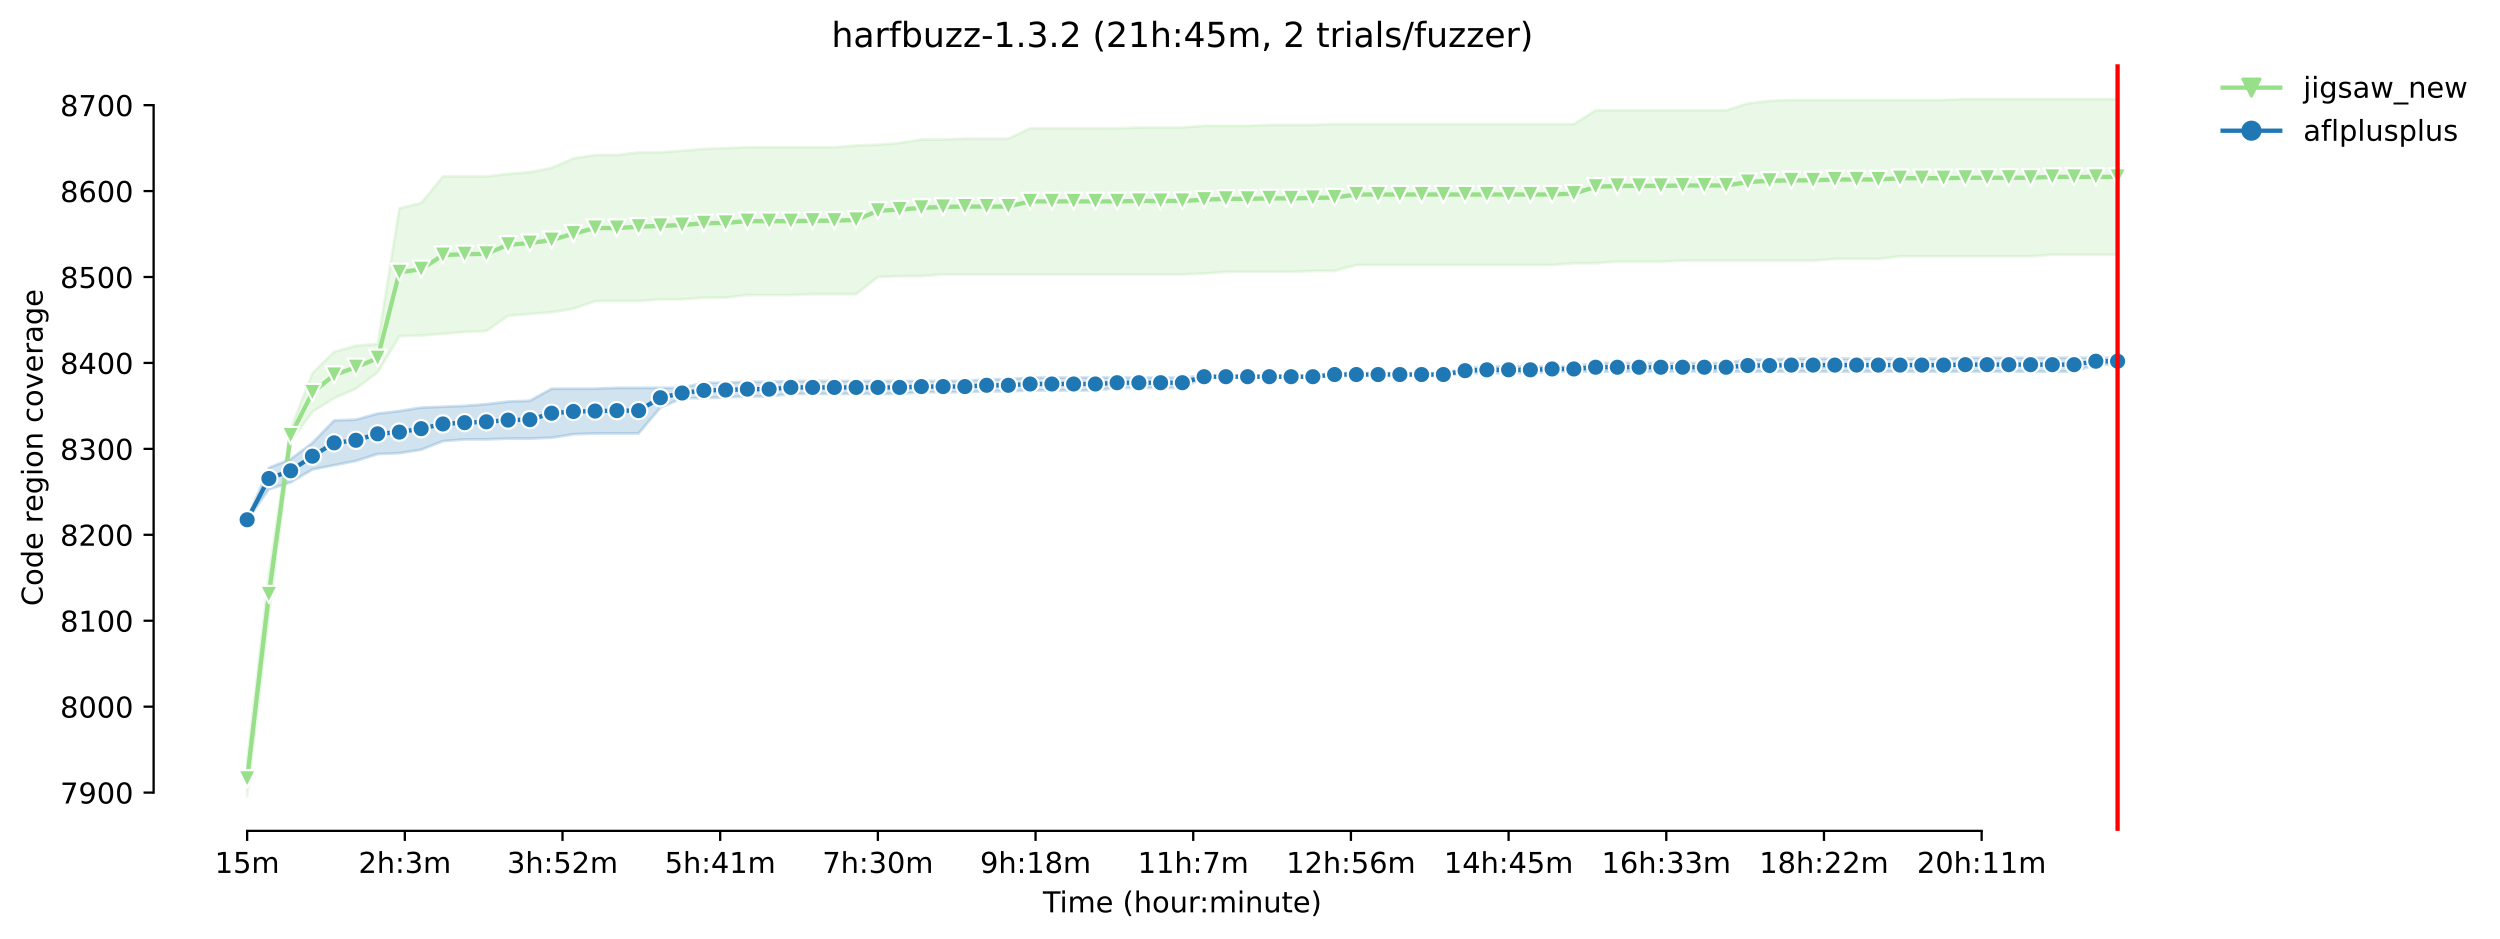 <?xml version="1.0" encoding="utf-8" standalone="no"?>
<!DOCTYPE svg PUBLIC "-//W3C//DTD SVG 1.1//EN"
  "http://www.w3.org/Graphics/SVG/1.1/DTD/svg11.dtd">
<!-- Created with matplotlib (https://matplotlib.org/) -->
<svg height="325.986pt" version="1.1" viewBox="0 0 867.857 325.986" width="867.857pt" xmlns="http://www.w3.org/2000/svg" xmlns:xlink="http://www.w3.org/1999/xlink">
 <defs>
  <style type="text/css">*{stroke-linecap:butt;stroke-linejoin:round;}</style>
 </defs>
 <g id="figure_1">
  <g id="patch_1">
   <path d="M 0 325.986 
L 867.857 325.986 
L 867.857 0 
L 0 0 
z
" style="fill:#ffffff;"/>
  </g>
  <g id="axes_1">
   <g id="patch_2">
    <path d="M 53.328 288.43 
L 767.568 288.43 
L 767.568 22.318 
L 53.328 22.318 
z
" style="fill:#ffffff;"/>
   </g>
   <g id="PolyCollection_1">
    <defs>
     <path d="M 85.794 -61.584 
L 85.794 -49.652 
L 93.344 -112.593 
L 100.894 -172.551 
L 108.444 -182.992 
L 115.994 -187.764 
L 123.544 -191.046 
L 131.094 -196.713 
L 138.644 -209.242 
L 146.194 -209.54 
L 153.745 -210.137 
L 161.295 -210.733 
L 168.845 -211.032 
L 176.395 -216.401 
L 183.945 -216.998 
L 191.495 -217.594 
L 199.045 -218.787 
L 206.595 -221.472 
L 214.145 -221.472 
L 221.695 -221.472 
L 229.246 -222.069 
L 236.796 -222.069 
L 244.346 -222.665 
L 251.896 -222.665 
L 259.446 -223.56 
L 266.996 -223.56 
L 274.546 -223.56 
L 282.096 -223.859 
L 289.646 -223.859 
L 297.197 -223.859 
L 304.747 -229.824 
L 312.297 -230.123 
L 319.847 -230.123 
L 327.397 -230.719 
L 334.947 -230.719 
L 342.497 -230.719 
L 350.047 -230.719 
L 357.597 -230.719 
L 365.147 -230.719 
L 372.698 -230.719 
L 380.248 -230.719 
L 387.798 -230.719 
L 395.348 -230.719 
L 402.898 -230.719 
L 410.448 -230.719 
L 417.998 -231.018 
L 425.548 -231.614 
L 433.098 -231.614 
L 440.649 -231.614 
L 448.199 -231.614 
L 455.749 -231.913 
L 463.299 -231.913 
L 470.849 -234.001 
L 478.399 -234.001 
L 485.949 -234.001 
L 493.499 -234.001 
L 501.049 -234.001 
L 508.599 -234.001 
L 516.15 -234.001 
L 523.7 -234.001 
L 531.25 -234.001 
L 538.8 -234.001 
L 546.35 -234.597 
L 553.9 -234.597 
L 561.45 -235.194 
L 569 -235.194 
L 576.55 -235.194 
L 584.101 -235.492 
L 591.651 -235.492 
L 599.201 -235.492 
L 606.751 -235.492 
L 614.301 -235.492 
L 621.851 -235.492 
L 629.401 -235.492 
L 636.951 -236.089 
L 644.501 -236.089 
L 652.052 -236.089 
L 659.602 -236.984 
L 667.152 -236.984 
L 674.702 -236.984 
L 682.252 -236.984 
L 689.802 -236.984 
L 697.352 -236.984 
L 704.902 -236.984 
L 712.452 -237.58 
L 720.002 -237.58 
L 727.553 -237.58 
L 735.103 -237.58 
L 735.103 -291.572 
L 735.103 -291.572 
L 727.553 -291.572 
L 720.002 -291.572 
L 712.452 -291.572 
L 704.902 -291.572 
L 697.352 -291.572 
L 689.802 -291.572 
L 682.252 -291.572 
L 674.702 -291.274 
L 667.152 -291.274 
L 659.602 -291.274 
L 652.052 -291.274 
L 644.501 -291.274 
L 636.951 -291.274 
L 629.401 -291.274 
L 621.851 -291.274 
L 614.301 -290.976 
L 606.751 -290.081 
L 599.201 -287.694 
L 591.651 -287.694 
L 584.101 -287.694 
L 576.55 -287.694 
L 569 -287.694 
L 561.45 -287.694 
L 553.9 -287.694 
L 546.35 -282.922 
L 538.8 -282.922 
L 531.25 -282.922 
L 523.7 -282.922 
L 516.15 -282.922 
L 508.599 -282.922 
L 501.049 -282.922 
L 493.499 -282.922 
L 485.949 -282.922 
L 478.399 -282.922 
L 470.849 -282.922 
L 463.299 -282.922 
L 455.749 -282.623 
L 448.199 -282.623 
L 440.649 -282.623 
L 433.098 -282.325 
L 425.548 -282.325 
L 417.998 -282.325 
L 410.448 -281.728 
L 402.898 -281.728 
L 395.348 -281.728 
L 387.798 -281.43 
L 380.248 -281.43 
L 372.698 -281.43 
L 365.147 -281.43 
L 357.597 -281.43 
L 350.047 -277.851 
L 342.497 -277.851 
L 334.947 -277.851 
L 327.397 -277.552 
L 319.847 -277.552 
L 312.297 -276.359 
L 304.747 -275.762 
L 297.197 -275.464 
L 289.646 -274.868 
L 282.096 -274.868 
L 274.546 -274.868 
L 266.996 -274.868 
L 259.446 -274.868 
L 251.896 -274.569 
L 244.346 -274.271 
L 236.796 -273.674 
L 229.246 -273.078 
L 221.695 -273.078 
L 214.145 -272.183 
L 206.595 -272.183 
L 199.045 -270.99 
L 191.495 -267.708 
L 183.945 -266.217 
L 176.395 -265.62 
L 168.845 -264.725 
L 161.295 -264.725 
L 153.745 -264.725 
L 146.194 -255.478 
L 138.644 -253.688 
L 131.094 -206.557 
L 123.544 -205.961 
L 115.994 -203.873 
L 108.444 -196.415 
L 100.894 -177.026 
L 93.344 -126.613 
L 85.794 -61.584 
z
" id="m7ef8c0b345" style="stroke:#98df8a;stroke-opacity:0.2;"/>
    </defs>
    <g clip-path="url(#pc3b520e950)">
     <use style="fill:#98df8a;fill-opacity:0.2;stroke:#98df8a;stroke-opacity:0.2;" x="0" xlink:href="#m7ef8c0b345" y="325.986"/>
    </g>
   </g>
   <g id="PolyCollection_2">
    <defs>
     <path d="M 85.794 -145.704 
L 85.794 -145.406 
L 93.344 -156.145 
L 100.894 -158.531 
L 108.444 -163.006 
L 115.994 -164.497 
L 123.544 -165.989 
L 131.094 -168.375 
L 138.644 -168.673 
L 146.194 -169.867 
L 153.745 -172.849 
L 161.295 -173.446 
L 168.845 -173.446 
L 176.395 -173.744 
L 183.945 -173.744 
L 191.495 -174.043 
L 199.045 -175.236 
L 206.595 -175.534 
L 214.145 -175.534 
L 221.695 -175.534 
L 229.246 -184.483 
L 236.796 -187.764 
L 244.346 -187.764 
L 251.896 -188.063 
L 259.446 -188.361 
L 266.996 -188.361 
L 274.546 -189.256 
L 282.096 -189.256 
L 289.646 -189.256 
L 297.197 -189.256 
L 304.747 -189.256 
L 312.297 -189.256 
L 319.847 -189.852 
L 327.397 -189.852 
L 334.947 -189.852 
L 342.497 -190.151 
L 350.047 -190.151 
L 357.597 -190.449 
L 365.147 -190.449 
L 372.698 -190.449 
L 380.248 -190.449 
L 387.798 -191.344 
L 395.348 -191.344 
L 402.898 -191.344 
L 410.448 -191.344 
L 417.998 -194.924 
L 425.548 -194.924 
L 433.098 -194.924 
L 440.649 -194.924 
L 448.199 -194.924 
L 455.749 -194.924 
L 463.299 -195.52 
L 470.849 -195.52 
L 478.399 -195.52 
L 485.949 -195.52 
L 493.499 -195.52 
L 501.049 -195.52 
L 508.599 -196.415 
L 516.15 -196.415 
L 523.7 -196.415 
L 531.25 -196.415 
L 538.8 -197.012 
L 546.35 -197.012 
L 553.9 -197.012 
L 561.45 -197.012 
L 569 -197.012 
L 576.55 -197.012 
L 584.101 -197.012 
L 591.651 -197.012 
L 599.201 -197.012 
L 606.751 -197.012 
L 614.301 -197.012 
L 621.851 -197.012 
L 629.401 -197.012 
L 636.951 -197.012 
L 644.501 -197.012 
L 652.052 -197.012 
L 659.602 -197.012 
L 667.152 -197.012 
L 674.702 -197.012 
L 682.252 -197.012 
L 689.802 -197.012 
L 697.352 -197.012 
L 704.902 -197.012 
L 712.452 -197.012 
L 720.002 -197.012 
L 727.553 -199.398 
L 735.103 -199.398 
L 735.103 -201.784 
L 735.103 -201.784 
L 727.553 -201.784 
L 720.002 -201.784 
L 712.452 -201.784 
L 704.902 -201.784 
L 697.352 -201.784 
L 689.802 -201.784 
L 682.252 -201.784 
L 674.702 -201.486 
L 667.152 -201.486 
L 659.602 -201.486 
L 652.052 -201.486 
L 644.501 -201.486 
L 636.951 -201.486 
L 629.401 -201.486 
L 621.851 -201.486 
L 614.301 -201.188 
L 606.751 -201.188 
L 599.201 -199.995 
L 591.651 -199.995 
L 584.101 -199.995 
L 576.55 -199.995 
L 569 -199.995 
L 561.45 -199.995 
L 553.9 -199.995 
L 546.35 -198.801 
L 538.8 -198.801 
L 531.25 -198.801 
L 523.7 -198.801 
L 516.15 -198.801 
L 508.599 -198.205 
L 501.049 -196.415 
L 493.499 -196.415 
L 485.949 -196.415 
L 478.399 -196.415 
L 470.849 -196.415 
L 463.299 -196.415 
L 455.749 -195.52 
L 448.199 -195.52 
L 440.649 -195.52 
L 433.098 -195.52 
L 425.548 -195.52 
L 417.998 -195.52 
L 410.448 -194.924 
L 402.898 -194.924 
L 395.348 -194.924 
L 387.798 -194.924 
L 380.248 -194.924 
L 372.698 -194.924 
L 365.147 -194.924 
L 357.597 -194.924 
L 350.047 -194.327 
L 342.497 -194.327 
L 334.947 -193.73 
L 327.397 -193.73 
L 319.847 -193.73 
L 312.297 -193.73 
L 304.747 -193.73 
L 297.197 -193.73 
L 289.646 -193.73 
L 282.096 -193.73 
L 274.546 -193.73 
L 266.996 -193.432 
L 259.446 -193.432 
L 251.896 -193.134 
L 244.346 -193.134 
L 236.796 -191.344 
L 229.246 -191.344 
L 221.695 -191.344 
L 214.145 -191.344 
L 206.595 -191.046 
L 199.045 -191.046 
L 191.495 -191.046 
L 183.945 -186.87 
L 176.395 -186.571 
L 168.845 -185.676 
L 161.295 -185.08 
L 153.745 -184.781 
L 146.194 -184.483 
L 138.644 -183.29 
L 131.094 -182.395 
L 123.544 -180.307 
L 115.994 -180.009 
L 108.444 -172.253 
L 100.894 -166.585 
L 93.344 -163.602 
L 85.794 -145.704 
z
" id="m258aef5cc5" style="stroke:#1f77b4;stroke-opacity:0.2;"/>
    </defs>
    <g clip-path="url(#pc3b520e950)">
     <use style="fill:#1f77b4;fill-opacity:0.2;stroke:#1f77b4;stroke-opacity:0.2;" x="0" xlink:href="#m258aef5cc5" y="325.986"/>
    </g>
   </g>
   <g id="matplotlib.axis_1">
    <g id="xtick_1">
     <g id="line2d_1">
      <defs>
       <path d="M 0 0 
L 0 3.5 
" id="mb50b150b14" style="stroke:#000000;stroke-width:0.8;"/>
      </defs>
      <g>
       <use style="stroke:#000000;stroke-width:0.8;" x="85.794" xlink:href="#mb50b150b14" y="288.43"/>
      </g>
     </g>
     <g id="text_1">
      <!-- 15m -->
      <g transform="translate(74.561 303.029)scale(0.1 -0.1)">
       <defs>
        <path d="M 12.406 8.297 
L 28.516 8.297 
L 28.516 63.922 
L 10.984 60.406 
L 10.984 69.391 
L 28.422 72.906 
L 38.281 72.906 
L 38.281 8.297 
L 54.391 8.297 
L 54.391 0 
L 12.406 0 
z
" id="DejaVuSans-49"/>
        <path d="M 10.797 72.906 
L 49.516 72.906 
L 49.516 64.594 
L 19.828 64.594 
L 19.828 46.734 
Q 21.969 47.469 24.109 47.828 
Q 26.266 48.188 28.422 48.188 
Q 40.625 48.188 47.75 41.5 
Q 54.891 34.812 54.891 23.391 
Q 54.891 11.625 47.562 5.094 
Q 40.234 -1.422 26.906 -1.422 
Q 22.312 -1.422 17.547 -0.641 
Q 12.797 0.141 7.719 1.703 
L 7.719 11.625 
Q 12.109 9.234 16.797 8.062 
Q 21.484 6.891 26.703 6.891 
Q 35.156 6.891 40.078 11.328 
Q 45.016 15.766 45.016 23.391 
Q 45.016 31 40.078 35.438 
Q 35.156 39.891 26.703 39.891 
Q 22.75 39.891 18.812 39.016 
Q 14.891 38.141 10.797 36.281 
z
" id="DejaVuSans-53"/>
        <path d="M 52 44.188 
Q 55.375 50.25 60.062 53.125 
Q 64.75 56 71.094 56 
Q 79.641 56 84.281 50.016 
Q 88.922 44.047 88.922 33.016 
L 88.922 0 
L 79.891 0 
L 79.891 32.719 
Q 79.891 40.578 77.094 44.375 
Q 74.312 48.188 68.609 48.188 
Q 61.625 48.188 57.562 43.547 
Q 53.516 38.922 53.516 30.906 
L 53.516 0 
L 44.484 0 
L 44.484 32.719 
Q 44.484 40.625 41.703 44.406 
Q 38.922 48.188 33.109 48.188 
Q 26.219 48.188 22.156 43.531 
Q 18.109 38.875 18.109 30.906 
L 18.109 0 
L 9.078 0 
L 9.078 54.688 
L 18.109 54.688 
L 18.109 46.188 
Q 21.188 51.219 25.484 53.609 
Q 29.781 56 35.688 56 
Q 41.656 56 45.828 52.969 
Q 50 49.953 52 44.188 
z
" id="DejaVuSans-109"/>
       </defs>
       <use xlink:href="#DejaVuSans-49"/>
       <use x="63.623" xlink:href="#DejaVuSans-53"/>
       <use x="127.246" xlink:href="#DejaVuSans-109"/>
      </g>
     </g>
    </g>
    <g id="xtick_2">
     <g id="line2d_2">
      <g>
       <use style="stroke:#000000;stroke-width:0.8;" x="140.532" xlink:href="#mb50b150b14" y="288.43"/>
      </g>
     </g>
     <g id="text_2">
      <!-- 2h:3m -->
      <g transform="translate(124.446 303.029)scale(0.1 -0.1)">
       <defs>
        <path d="M 19.188 8.297 
L 53.609 8.297 
L 53.609 0 
L 7.328 0 
L 7.328 8.297 
Q 12.938 14.109 22.625 23.891 
Q 32.328 33.688 34.812 36.531 
Q 39.547 41.844 41.422 45.531 
Q 43.312 49.219 43.312 52.781 
Q 43.312 58.594 39.234 62.25 
Q 35.156 65.922 28.609 65.922 
Q 23.969 65.922 18.812 64.312 
Q 13.672 62.703 7.812 59.422 
L 7.812 69.391 
Q 13.766 71.781 18.938 73 
Q 24.125 74.219 28.422 74.219 
Q 39.75 74.219 46.484 68.547 
Q 53.219 62.891 53.219 53.422 
Q 53.219 48.922 51.531 44.891 
Q 49.859 40.875 45.406 35.406 
Q 44.188 33.984 37.641 27.219 
Q 31.109 20.453 19.188 8.297 
z
" id="DejaVuSans-50"/>
        <path d="M 54.891 33.016 
L 54.891 0 
L 45.906 0 
L 45.906 32.719 
Q 45.906 40.484 42.875 44.328 
Q 39.844 48.188 33.797 48.188 
Q 26.516 48.188 22.312 43.547 
Q 18.109 38.922 18.109 30.906 
L 18.109 0 
L 9.078 0 
L 9.078 75.984 
L 18.109 75.984 
L 18.109 46.188 
Q 21.344 51.125 25.703 53.562 
Q 30.078 56 35.797 56 
Q 45.219 56 50.047 50.172 
Q 54.891 44.344 54.891 33.016 
z
" id="DejaVuSans-104"/>
        <path d="M 11.719 12.406 
L 22.016 12.406 
L 22.016 0 
L 11.719 0 
z
M 11.719 51.703 
L 22.016 51.703 
L 22.016 39.312 
L 11.719 39.312 
z
" id="DejaVuSans-58"/>
        <path d="M 40.578 39.312 
Q 47.656 37.797 51.625 33 
Q 55.609 28.219 55.609 21.188 
Q 55.609 10.406 48.188 4.484 
Q 40.766 -1.422 27.094 -1.422 
Q 22.516 -1.422 17.656 -0.516 
Q 12.797 0.391 7.625 2.203 
L 7.625 11.719 
Q 11.719 9.328 16.594 8.109 
Q 21.484 6.891 26.812 6.891 
Q 36.078 6.891 40.938 10.547 
Q 45.797 14.203 45.797 21.188 
Q 45.797 27.641 41.281 31.266 
Q 36.766 34.906 28.719 34.906 
L 20.219 34.906 
L 20.219 43.016 
L 29.109 43.016 
Q 36.375 43.016 40.234 45.922 
Q 44.094 48.828 44.094 54.297 
Q 44.094 59.906 40.109 62.906 
Q 36.141 65.922 28.719 65.922 
Q 24.656 65.922 20.016 65.031 
Q 15.375 64.156 9.812 62.312 
L 9.812 71.094 
Q 15.438 72.656 20.344 73.438 
Q 25.25 74.219 29.594 74.219 
Q 40.828 74.219 47.359 69.109 
Q 53.906 64.016 53.906 55.328 
Q 53.906 49.266 50.438 45.094 
Q 46.969 40.922 40.578 39.312 
z
" id="DejaVuSans-51"/>
       </defs>
       <use xlink:href="#DejaVuSans-50"/>
       <use x="63.623" xlink:href="#DejaVuSans-104"/>
       <use x="127.002" xlink:href="#DejaVuSans-58"/>
       <use x="160.693" xlink:href="#DejaVuSans-51"/>
       <use x="224.316" xlink:href="#DejaVuSans-109"/>
      </g>
     </g>
    </g>
    <g id="xtick_3">
     <g id="line2d_3">
      <g>
       <use style="stroke:#000000;stroke-width:0.8;" x="195.27" xlink:href="#mb50b150b14" y="288.43"/>
      </g>
     </g>
     <g id="text_3">
      <!-- 3h:52m -->
      <g transform="translate(176.003 303.029)scale(0.1 -0.1)">
       <use xlink:href="#DejaVuSans-51"/>
       <use x="63.623" xlink:href="#DejaVuSans-104"/>
       <use x="127.002" xlink:href="#DejaVuSans-58"/>
       <use x="160.693" xlink:href="#DejaVuSans-53"/>
       <use x="224.316" xlink:href="#DejaVuSans-50"/>
       <use x="287.939" xlink:href="#DejaVuSans-109"/>
      </g>
     </g>
    </g>
    <g id="xtick_4">
     <g id="line2d_4">
      <g>
       <use style="stroke:#000000;stroke-width:0.8;" x="250.008" xlink:href="#mb50b150b14" y="288.43"/>
      </g>
     </g>
     <g id="text_4">
      <!-- 5h:41m -->
      <g transform="translate(230.741 303.029)scale(0.1 -0.1)">
       <defs>
        <path d="M 37.797 64.312 
L 12.891 25.391 
L 37.797 25.391 
z
M 35.203 72.906 
L 47.609 72.906 
L 47.609 25.391 
L 58.016 25.391 
L 58.016 17.188 
L 47.609 17.188 
L 47.609 0 
L 37.797 0 
L 37.797 17.188 
L 4.891 17.188 
L 4.891 26.703 
z
" id="DejaVuSans-52"/>
       </defs>
       <use xlink:href="#DejaVuSans-53"/>
       <use x="63.623" xlink:href="#DejaVuSans-104"/>
       <use x="127.002" xlink:href="#DejaVuSans-58"/>
       <use x="160.693" xlink:href="#DejaVuSans-52"/>
       <use x="224.316" xlink:href="#DejaVuSans-49"/>
       <use x="287.939" xlink:href="#DejaVuSans-109"/>
      </g>
     </g>
    </g>
    <g id="xtick_5">
     <g id="line2d_5">
      <g>
       <use style="stroke:#000000;stroke-width:0.8;" x="304.747" xlink:href="#mb50b150b14" y="288.43"/>
      </g>
     </g>
     <g id="text_5">
      <!-- 7h:30m -->
      <g transform="translate(285.479 303.029)scale(0.1 -0.1)">
       <defs>
        <path d="M 8.203 72.906 
L 55.078 72.906 
L 55.078 68.703 
L 28.609 0 
L 18.312 0 
L 43.219 64.594 
L 8.203 64.594 
z
" id="DejaVuSans-55"/>
        <path d="M 31.781 66.406 
Q 24.172 66.406 20.328 58.906 
Q 16.5 51.422 16.5 36.375 
Q 16.5 21.391 20.328 13.891 
Q 24.172 6.391 31.781 6.391 
Q 39.453 6.391 43.281 13.891 
Q 47.125 21.391 47.125 36.375 
Q 47.125 51.422 43.281 58.906 
Q 39.453 66.406 31.781 66.406 
z
M 31.781 74.219 
Q 44.047 74.219 50.516 64.516 
Q 56.984 54.828 56.984 36.375 
Q 56.984 17.969 50.516 8.266 
Q 44.047 -1.422 31.781 -1.422 
Q 19.531 -1.422 13.062 8.266 
Q 6.594 17.969 6.594 36.375 
Q 6.594 54.828 13.062 64.516 
Q 19.531 74.219 31.781 74.219 
z
" id="DejaVuSans-48"/>
       </defs>
       <use xlink:href="#DejaVuSans-55"/>
       <use x="63.623" xlink:href="#DejaVuSans-104"/>
       <use x="127.002" xlink:href="#DejaVuSans-58"/>
       <use x="160.693" xlink:href="#DejaVuSans-51"/>
       <use x="224.316" xlink:href="#DejaVuSans-48"/>
       <use x="287.939" xlink:href="#DejaVuSans-109"/>
      </g>
     </g>
    </g>
    <g id="xtick_6">
     <g id="line2d_6">
      <g>
       <use style="stroke:#000000;stroke-width:0.8;" x="359.485" xlink:href="#mb50b150b14" y="288.43"/>
      </g>
     </g>
     <g id="text_6">
      <!-- 9h:18m -->
      <g transform="translate(340.218 303.029)scale(0.1 -0.1)">
       <defs>
        <path d="M 10.984 1.516 
L 10.984 10.5 
Q 14.703 8.734 18.5 7.812 
Q 22.312 6.891 25.984 6.891 
Q 35.75 6.891 40.891 13.453 
Q 46.047 20.016 46.781 33.406 
Q 43.953 29.203 39.594 26.953 
Q 35.25 24.703 29.984 24.703 
Q 19.047 24.703 12.672 31.312 
Q 6.297 37.938 6.297 49.422 
Q 6.297 60.641 12.938 67.422 
Q 19.578 74.219 30.609 74.219 
Q 43.266 74.219 49.922 64.516 
Q 56.594 54.828 56.594 36.375 
Q 56.594 19.141 48.406 8.859 
Q 40.234 -1.422 26.422 -1.422 
Q 22.703 -1.422 18.891 -0.688 
Q 15.094 0.047 10.984 1.516 
z
M 30.609 32.422 
Q 37.25 32.422 41.125 36.953 
Q 45.016 41.5 45.016 49.422 
Q 45.016 57.281 41.125 61.844 
Q 37.25 66.406 30.609 66.406 
Q 23.969 66.406 20.094 61.844 
Q 16.219 57.281 16.219 49.422 
Q 16.219 41.5 20.094 36.953 
Q 23.969 32.422 30.609 32.422 
z
" id="DejaVuSans-57"/>
        <path d="M 31.781 34.625 
Q 24.75 34.625 20.719 30.859 
Q 16.703 27.094 16.703 20.516 
Q 16.703 13.922 20.719 10.156 
Q 24.75 6.391 31.781 6.391 
Q 38.812 6.391 42.859 10.172 
Q 46.922 13.969 46.922 20.516 
Q 46.922 27.094 42.891 30.859 
Q 38.875 34.625 31.781 34.625 
z
M 21.922 38.812 
Q 15.578 40.375 12.031 44.719 
Q 8.5 49.078 8.5 55.328 
Q 8.5 64.062 14.719 69.141 
Q 20.953 74.219 31.781 74.219 
Q 42.672 74.219 48.875 69.141 
Q 55.078 64.062 55.078 55.328 
Q 55.078 49.078 51.531 44.719 
Q 48 40.375 41.703 38.812 
Q 48.828 37.156 52.797 32.312 
Q 56.781 27.484 56.781 20.516 
Q 56.781 9.906 50.312 4.234 
Q 43.844 -1.422 31.781 -1.422 
Q 19.734 -1.422 13.25 4.234 
Q 6.781 9.906 6.781 20.516 
Q 6.781 27.484 10.781 32.312 
Q 14.797 37.156 21.922 38.812 
z
M 18.312 54.391 
Q 18.312 48.734 21.844 45.562 
Q 25.391 42.391 31.781 42.391 
Q 38.141 42.391 41.719 45.562 
Q 45.312 48.734 45.312 54.391 
Q 45.312 60.062 41.719 63.234 
Q 38.141 66.406 31.781 66.406 
Q 25.391 66.406 21.844 63.234 
Q 18.312 60.062 18.312 54.391 
z
" id="DejaVuSans-56"/>
       </defs>
       <use xlink:href="#DejaVuSans-57"/>
       <use x="63.623" xlink:href="#DejaVuSans-104"/>
       <use x="127.002" xlink:href="#DejaVuSans-58"/>
       <use x="160.693" xlink:href="#DejaVuSans-49"/>
       <use x="224.316" xlink:href="#DejaVuSans-56"/>
       <use x="287.939" xlink:href="#DejaVuSans-109"/>
      </g>
     </g>
    </g>
    <g id="xtick_7">
     <g id="line2d_7">
      <g>
       <use style="stroke:#000000;stroke-width:0.8;" x="414.223" xlink:href="#mb50b150b14" y="288.43"/>
      </g>
     </g>
     <g id="text_7">
      <!-- 11h:7m -->
      <g transform="translate(394.956 303.029)scale(0.1 -0.1)">
       <use xlink:href="#DejaVuSans-49"/>
       <use x="63.623" xlink:href="#DejaVuSans-49"/>
       <use x="127.246" xlink:href="#DejaVuSans-104"/>
       <use x="190.625" xlink:href="#DejaVuSans-58"/>
       <use x="224.316" xlink:href="#DejaVuSans-55"/>
       <use x="287.939" xlink:href="#DejaVuSans-109"/>
      </g>
     </g>
    </g>
    <g id="xtick_8">
     <g id="line2d_8">
      <g>
       <use style="stroke:#000000;stroke-width:0.8;" x="468.961" xlink:href="#mb50b150b14" y="288.43"/>
      </g>
     </g>
     <g id="text_8">
      <!-- 12h:56m -->
      <g transform="translate(446.513 303.029)scale(0.1 -0.1)">
       <defs>
        <path d="M 33.016 40.375 
Q 26.375 40.375 22.484 35.828 
Q 18.609 31.297 18.609 23.391 
Q 18.609 15.531 22.484 10.953 
Q 26.375 6.391 33.016 6.391 
Q 39.656 6.391 43.531 10.953 
Q 47.406 15.531 47.406 23.391 
Q 47.406 31.297 43.531 35.828 
Q 39.656 40.375 33.016 40.375 
z
M 52.594 71.297 
L 52.594 62.312 
Q 48.875 64.062 45.094 64.984 
Q 41.312 65.922 37.594 65.922 
Q 27.828 65.922 22.672 59.328 
Q 17.531 52.734 16.797 39.406 
Q 19.672 43.656 24.016 45.922 
Q 28.375 48.188 33.594 48.188 
Q 44.578 48.188 50.953 41.516 
Q 57.328 34.859 57.328 23.391 
Q 57.328 12.156 50.688 5.359 
Q 44.047 -1.422 33.016 -1.422 
Q 20.359 -1.422 13.672 8.266 
Q 6.984 17.969 6.984 36.375 
Q 6.984 53.656 15.188 63.938 
Q 23.391 74.219 37.203 74.219 
Q 40.922 74.219 44.703 73.484 
Q 48.484 72.75 52.594 71.297 
z
" id="DejaVuSans-54"/>
       </defs>
       <use xlink:href="#DejaVuSans-49"/>
       <use x="63.623" xlink:href="#DejaVuSans-50"/>
       <use x="127.246" xlink:href="#DejaVuSans-104"/>
       <use x="190.625" xlink:href="#DejaVuSans-58"/>
       <use x="224.316" xlink:href="#DejaVuSans-53"/>
       <use x="287.939" xlink:href="#DejaVuSans-54"/>
       <use x="351.562" xlink:href="#DejaVuSans-109"/>
      </g>
     </g>
    </g>
    <g id="xtick_9">
     <g id="line2d_9">
      <g>
       <use style="stroke:#000000;stroke-width:0.8;" x="523.7" xlink:href="#mb50b150b14" y="288.43"/>
      </g>
     </g>
     <g id="text_9">
      <!-- 14h:45m -->
      <g transform="translate(501.251 303.029)scale(0.1 -0.1)">
       <use xlink:href="#DejaVuSans-49"/>
       <use x="63.623" xlink:href="#DejaVuSans-52"/>
       <use x="127.246" xlink:href="#DejaVuSans-104"/>
       <use x="190.625" xlink:href="#DejaVuSans-58"/>
       <use x="224.316" xlink:href="#DejaVuSans-52"/>
       <use x="287.939" xlink:href="#DejaVuSans-53"/>
       <use x="351.562" xlink:href="#DejaVuSans-109"/>
      </g>
     </g>
    </g>
    <g id="xtick_10">
     <g id="line2d_10">
      <g>
       <use style="stroke:#000000;stroke-width:0.8;" x="578.438" xlink:href="#mb50b150b14" y="288.43"/>
      </g>
     </g>
     <g id="text_10">
      <!-- 16h:33m -->
      <g transform="translate(555.99 303.029)scale(0.1 -0.1)">
       <use xlink:href="#DejaVuSans-49"/>
       <use x="63.623" xlink:href="#DejaVuSans-54"/>
       <use x="127.246" xlink:href="#DejaVuSans-104"/>
       <use x="190.625" xlink:href="#DejaVuSans-58"/>
       <use x="224.316" xlink:href="#DejaVuSans-51"/>
       <use x="287.939" xlink:href="#DejaVuSans-51"/>
       <use x="351.562" xlink:href="#DejaVuSans-109"/>
      </g>
     </g>
    </g>
    <g id="xtick_11">
     <g id="line2d_11">
      <g>
       <use style="stroke:#000000;stroke-width:0.8;" x="633.176" xlink:href="#mb50b150b14" y="288.43"/>
      </g>
     </g>
     <g id="text_11">
      <!-- 18h:22m -->
      <g transform="translate(610.728 303.029)scale(0.1 -0.1)">
       <use xlink:href="#DejaVuSans-49"/>
       <use x="63.623" xlink:href="#DejaVuSans-56"/>
       <use x="127.246" xlink:href="#DejaVuSans-104"/>
       <use x="190.625" xlink:href="#DejaVuSans-58"/>
       <use x="224.316" xlink:href="#DejaVuSans-50"/>
       <use x="287.939" xlink:href="#DejaVuSans-50"/>
       <use x="351.562" xlink:href="#DejaVuSans-109"/>
      </g>
     </g>
    </g>
    <g id="xtick_12">
     <g id="line2d_12">
      <g>
       <use style="stroke:#000000;stroke-width:0.8;" x="687.915" xlink:href="#mb50b150b14" y="288.43"/>
      </g>
     </g>
     <g id="text_12">
      <!-- 20h:11m -->
      <g transform="translate(665.466 303.029)scale(0.1 -0.1)">
       <use xlink:href="#DejaVuSans-50"/>
       <use x="63.623" xlink:href="#DejaVuSans-48"/>
       <use x="127.246" xlink:href="#DejaVuSans-104"/>
       <use x="190.625" xlink:href="#DejaVuSans-58"/>
       <use x="224.316" xlink:href="#DejaVuSans-49"/>
       <use x="287.939" xlink:href="#DejaVuSans-49"/>
       <use x="351.562" xlink:href="#DejaVuSans-109"/>
      </g>
     </g>
    </g>
    <g id="text_13">
     <!-- Time (hour:minute) -->
     <g transform="translate(362.041 316.707)scale(0.1 -0.1)">
      <defs>
       <path d="M -0.297 72.906 
L 61.375 72.906 
L 61.375 64.594 
L 35.5 64.594 
L 35.5 0 
L 25.594 0 
L 25.594 64.594 
L -0.297 64.594 
z
" id="DejaVuSans-84"/>
       <path d="M 9.422 54.688 
L 18.406 54.688 
L 18.406 0 
L 9.422 0 
z
M 9.422 75.984 
L 18.406 75.984 
L 18.406 64.594 
L 9.422 64.594 
z
" id="DejaVuSans-105"/>
       <path d="M 56.203 29.594 
L 56.203 25.203 
L 14.891 25.203 
Q 15.484 15.922 20.484 11.062 
Q 25.484 6.203 34.422 6.203 
Q 39.594 6.203 44.453 7.469 
Q 49.312 8.734 54.109 11.281 
L 54.109 2.781 
Q 49.266 0.734 44.188 -0.344 
Q 39.109 -1.422 33.891 -1.422 
Q 20.797 -1.422 13.156 6.188 
Q 5.516 13.812 5.516 26.812 
Q 5.516 40.234 12.766 48.109 
Q 20.016 56 32.328 56 
Q 43.359 56 49.781 48.891 
Q 56.203 41.797 56.203 29.594 
z
M 47.219 32.234 
Q 47.125 39.594 43.094 43.984 
Q 39.062 48.391 32.422 48.391 
Q 24.906 48.391 20.391 44.141 
Q 15.875 39.891 15.188 32.172 
z
" id="DejaVuSans-101"/>
       <path id="DejaVuSans-32"/>
       <path d="M 31 75.875 
Q 24.469 64.656 21.281 53.656 
Q 18.109 42.672 18.109 31.391 
Q 18.109 20.125 21.312 9.062 
Q 24.516 -2 31 -13.188 
L 23.188 -13.188 
Q 15.875 -1.703 12.234 9.375 
Q 8.594 20.453 8.594 31.391 
Q 8.594 42.281 12.203 53.312 
Q 15.828 64.359 23.188 75.875 
z
" id="DejaVuSans-40"/>
       <path d="M 30.609 48.391 
Q 23.391 48.391 19.188 42.75 
Q 14.984 37.109 14.984 27.297 
Q 14.984 17.484 19.156 11.844 
Q 23.344 6.203 30.609 6.203 
Q 37.797 6.203 41.984 11.859 
Q 46.188 17.531 46.188 27.297 
Q 46.188 37.016 41.984 42.703 
Q 37.797 48.391 30.609 48.391 
z
M 30.609 56 
Q 42.328 56 49.016 48.375 
Q 55.719 40.766 55.719 27.297 
Q 55.719 13.875 49.016 6.219 
Q 42.328 -1.422 30.609 -1.422 
Q 18.844 -1.422 12.172 6.219 
Q 5.516 13.875 5.516 27.297 
Q 5.516 40.766 12.172 48.375 
Q 18.844 56 30.609 56 
z
" id="DejaVuSans-111"/>
       <path d="M 8.5 21.578 
L 8.5 54.688 
L 17.484 54.688 
L 17.484 21.922 
Q 17.484 14.156 20.5 10.266 
Q 23.531 6.391 29.594 6.391 
Q 36.859 6.391 41.078 11.031 
Q 45.312 15.672 45.312 23.688 
L 45.312 54.688 
L 54.297 54.688 
L 54.297 0 
L 45.312 0 
L 45.312 8.406 
Q 42.047 3.422 37.719 1 
Q 33.406 -1.422 27.688 -1.422 
Q 18.266 -1.422 13.375 4.438 
Q 8.5 10.297 8.5 21.578 
z
M 31.109 56 
z
" id="DejaVuSans-117"/>
       <path d="M 41.109 46.297 
Q 39.594 47.172 37.812 47.578 
Q 36.031 48 33.891 48 
Q 26.266 48 22.188 43.047 
Q 18.109 38.094 18.109 28.812 
L 18.109 0 
L 9.078 0 
L 9.078 54.688 
L 18.109 54.688 
L 18.109 46.188 
Q 20.953 51.172 25.484 53.578 
Q 30.031 56 36.531 56 
Q 37.453 56 38.578 55.875 
Q 39.703 55.766 41.062 55.516 
z
" id="DejaVuSans-114"/>
       <path d="M 54.891 33.016 
L 54.891 0 
L 45.906 0 
L 45.906 32.719 
Q 45.906 40.484 42.875 44.328 
Q 39.844 48.188 33.797 48.188 
Q 26.516 48.188 22.312 43.547 
Q 18.109 38.922 18.109 30.906 
L 18.109 0 
L 9.078 0 
L 9.078 54.688 
L 18.109 54.688 
L 18.109 46.188 
Q 21.344 51.125 25.703 53.562 
Q 30.078 56 35.797 56 
Q 45.219 56 50.047 50.172 
Q 54.891 44.344 54.891 33.016 
z
" id="DejaVuSans-110"/>
       <path d="M 18.312 70.219 
L 18.312 54.688 
L 36.812 54.688 
L 36.812 47.703 
L 18.312 47.703 
L 18.312 18.016 
Q 18.312 11.328 20.141 9.422 
Q 21.969 7.516 27.594 7.516 
L 36.812 7.516 
L 36.812 0 
L 27.594 0 
Q 17.188 0 13.234 3.875 
Q 9.281 7.766 9.281 18.016 
L 9.281 47.703 
L 2.688 47.703 
L 2.688 54.688 
L 9.281 54.688 
L 9.281 70.219 
z
" id="DejaVuSans-116"/>
       <path d="M 8.016 75.875 
L 15.828 75.875 
Q 23.141 64.359 26.781 53.312 
Q 30.422 42.281 30.422 31.391 
Q 30.422 20.453 26.781 9.375 
Q 23.141 -1.703 15.828 -13.188 
L 8.016 -13.188 
Q 14.5 -2 17.703 9.062 
Q 20.906 20.125 20.906 31.391 
Q 20.906 42.672 17.703 53.656 
Q 14.5 64.656 8.016 75.875 
z
" id="DejaVuSans-41"/>
      </defs>
      <use xlink:href="#DejaVuSans-84"/>
      <use x="57.959" xlink:href="#DejaVuSans-105"/>
      <use x="85.742" xlink:href="#DejaVuSans-109"/>
      <use x="183.154" xlink:href="#DejaVuSans-101"/>
      <use x="244.678" xlink:href="#DejaVuSans-32"/>
      <use x="276.465" xlink:href="#DejaVuSans-40"/>
      <use x="315.479" xlink:href="#DejaVuSans-104"/>
      <use x="378.857" xlink:href="#DejaVuSans-111"/>
      <use x="440.039" xlink:href="#DejaVuSans-117"/>
      <use x="503.418" xlink:href="#DejaVuSans-114"/>
      <use x="542.781" xlink:href="#DejaVuSans-58"/>
      <use x="576.473" xlink:href="#DejaVuSans-109"/>
      <use x="673.885" xlink:href="#DejaVuSans-105"/>
      <use x="701.668" xlink:href="#DejaVuSans-110"/>
      <use x="765.047" xlink:href="#DejaVuSans-117"/>
      <use x="828.426" xlink:href="#DejaVuSans-116"/>
      <use x="867.635" xlink:href="#DejaVuSans-101"/>
      <use x="929.158" xlink:href="#DejaVuSans-41"/>
     </g>
    </g>
   </g>
   <g id="matplotlib.axis_2">
    <g id="ytick_1">
     <g id="line2d_13">
      <defs>
       <path d="M 0 0 
L -3.5 0 
" id="m812c887387" style="stroke:#000000;stroke-width:0.8;"/>
      </defs>
      <g>
       <use style="stroke:#000000;stroke-width:0.8;" x="53.328" xlink:href="#m812c887387" y="275.141"/>
      </g>
     </g>
     <g id="text_14">
      <!-- 7900 -->
      <g transform="translate(20.878 278.94)scale(0.1 -0.1)">
       <use xlink:href="#DejaVuSans-55"/>
       <use x="63.623" xlink:href="#DejaVuSans-57"/>
       <use x="127.246" xlink:href="#DejaVuSans-48"/>
       <use x="190.869" xlink:href="#DejaVuSans-48"/>
      </g>
     </g>
    </g>
    <g id="ytick_2">
     <g id="line2d_14">
      <g>
       <use style="stroke:#000000;stroke-width:0.8;" x="53.328" xlink:href="#m812c887387" y="245.311"/>
      </g>
     </g>
     <g id="text_15">
      <!-- 8000 -->
      <g transform="translate(20.878 249.11)scale(0.1 -0.1)">
       <use xlink:href="#DejaVuSans-56"/>
       <use x="63.623" xlink:href="#DejaVuSans-48"/>
       <use x="127.246" xlink:href="#DejaVuSans-48"/>
       <use x="190.869" xlink:href="#DejaVuSans-48"/>
      </g>
     </g>
    </g>
    <g id="ytick_3">
     <g id="line2d_15">
      <g>
       <use style="stroke:#000000;stroke-width:0.8;" x="53.328" xlink:href="#m812c887387" y="215.481"/>
      </g>
     </g>
     <g id="text_16">
      <!-- 8100 -->
      <g transform="translate(20.878 219.28)scale(0.1 -0.1)">
       <use xlink:href="#DejaVuSans-56"/>
       <use x="63.623" xlink:href="#DejaVuSans-49"/>
       <use x="127.246" xlink:href="#DejaVuSans-48"/>
       <use x="190.869" xlink:href="#DejaVuSans-48"/>
      </g>
     </g>
    </g>
    <g id="ytick_4">
     <g id="line2d_16">
      <g>
       <use style="stroke:#000000;stroke-width:0.8;" x="53.328" xlink:href="#m812c887387" y="185.651"/>
      </g>
     </g>
     <g id="text_17">
      <!-- 8200 -->
      <g transform="translate(20.878 189.451)scale(0.1 -0.1)">
       <use xlink:href="#DejaVuSans-56"/>
       <use x="63.623" xlink:href="#DejaVuSans-50"/>
       <use x="127.246" xlink:href="#DejaVuSans-48"/>
       <use x="190.869" xlink:href="#DejaVuSans-48"/>
      </g>
     </g>
    </g>
    <g id="ytick_5">
     <g id="line2d_17">
      <g>
       <use style="stroke:#000000;stroke-width:0.8;" x="53.328" xlink:href="#m812c887387" y="155.822"/>
      </g>
     </g>
     <g id="text_18">
      <!-- 8300 -->
      <g transform="translate(20.878 159.621)scale(0.1 -0.1)">
       <use xlink:href="#DejaVuSans-56"/>
       <use x="63.623" xlink:href="#DejaVuSans-51"/>
       <use x="127.246" xlink:href="#DejaVuSans-48"/>
       <use x="190.869" xlink:href="#DejaVuSans-48"/>
      </g>
     </g>
    </g>
    <g id="ytick_6">
     <g id="line2d_18">
      <g>
       <use style="stroke:#000000;stroke-width:0.8;" x="53.328" xlink:href="#m812c887387" y="125.992"/>
      </g>
     </g>
     <g id="text_19">
      <!-- 8400 -->
      <g transform="translate(20.878 129.791)scale(0.1 -0.1)">
       <use xlink:href="#DejaVuSans-56"/>
       <use x="63.623" xlink:href="#DejaVuSans-52"/>
       <use x="127.246" xlink:href="#DejaVuSans-48"/>
       <use x="190.869" xlink:href="#DejaVuSans-48"/>
      </g>
     </g>
    </g>
    <g id="ytick_7">
     <g id="line2d_19">
      <g>
       <use style="stroke:#000000;stroke-width:0.8;" x="53.328" xlink:href="#m812c887387" y="96.162"/>
      </g>
     </g>
     <g id="text_20">
      <!-- 8500 -->
      <g transform="translate(20.878 99.961)scale(0.1 -0.1)">
       <use xlink:href="#DejaVuSans-56"/>
       <use x="63.623" xlink:href="#DejaVuSans-53"/>
       <use x="127.246" xlink:href="#DejaVuSans-48"/>
       <use x="190.869" xlink:href="#DejaVuSans-48"/>
      </g>
     </g>
    </g>
    <g id="ytick_8">
     <g id="line2d_20">
      <g>
       <use style="stroke:#000000;stroke-width:0.8;" x="53.328" xlink:href="#m812c887387" y="66.332"/>
      </g>
     </g>
     <g id="text_21">
      <!-- 8600 -->
      <g transform="translate(20.878 70.131)scale(0.1 -0.1)">
       <use xlink:href="#DejaVuSans-56"/>
       <use x="63.623" xlink:href="#DejaVuSans-54"/>
       <use x="127.246" xlink:href="#DejaVuSans-48"/>
       <use x="190.869" xlink:href="#DejaVuSans-48"/>
      </g>
     </g>
    </g>
    <g id="ytick_9">
     <g id="line2d_21">
      <g>
       <use style="stroke:#000000;stroke-width:0.8;" x="53.328" xlink:href="#m812c887387" y="36.502"/>
      </g>
     </g>
     <g id="text_22">
      <!-- 8700 -->
      <g transform="translate(20.878 40.301)scale(0.1 -0.1)">
       <use xlink:href="#DejaVuSans-56"/>
       <use x="63.623" xlink:href="#DejaVuSans-55"/>
       <use x="127.246" xlink:href="#DejaVuSans-48"/>
       <use x="190.869" xlink:href="#DejaVuSans-48"/>
      </g>
     </g>
    </g>
    <g id="text_23">
     <!-- Code region coverage -->
     <g transform="translate(14.798 210.38)rotate(-90)scale(0.1 -0.1)">
      <defs>
       <path d="M 64.406 67.281 
L 64.406 56.891 
Q 59.422 61.531 53.781 63.812 
Q 48.141 66.109 41.797 66.109 
Q 29.297 66.109 22.656 58.469 
Q 16.016 50.828 16.016 36.375 
Q 16.016 21.969 22.656 14.328 
Q 29.297 6.688 41.797 6.688 
Q 48.141 6.688 53.781 8.984 
Q 59.422 11.281 64.406 15.922 
L 64.406 5.609 
Q 59.234 2.094 53.438 0.328 
Q 47.656 -1.422 41.219 -1.422 
Q 24.656 -1.422 15.125 8.703 
Q 5.609 18.844 5.609 36.375 
Q 5.609 53.953 15.125 64.078 
Q 24.656 74.219 41.219 74.219 
Q 47.75 74.219 53.531 72.484 
Q 59.328 70.75 64.406 67.281 
z
" id="DejaVuSans-67"/>
       <path d="M 45.406 46.391 
L 45.406 75.984 
L 54.391 75.984 
L 54.391 0 
L 45.406 0 
L 45.406 8.203 
Q 42.578 3.328 38.25 0.953 
Q 33.938 -1.422 27.875 -1.422 
Q 17.969 -1.422 11.734 6.484 
Q 5.516 14.406 5.516 27.297 
Q 5.516 40.188 11.734 48.094 
Q 17.969 56 27.875 56 
Q 33.938 56 38.25 53.625 
Q 42.578 51.266 45.406 46.391 
z
M 14.797 27.297 
Q 14.797 17.391 18.875 11.75 
Q 22.953 6.109 30.078 6.109 
Q 37.203 6.109 41.297 11.75 
Q 45.406 17.391 45.406 27.297 
Q 45.406 37.203 41.297 42.844 
Q 37.203 48.484 30.078 48.484 
Q 22.953 48.484 18.875 42.844 
Q 14.797 37.203 14.797 27.297 
z
" id="DejaVuSans-100"/>
       <path d="M 45.406 27.984 
Q 45.406 37.75 41.375 43.109 
Q 37.359 48.484 30.078 48.484 
Q 22.859 48.484 18.828 43.109 
Q 14.797 37.75 14.797 27.984 
Q 14.797 18.266 18.828 12.891 
Q 22.859 7.516 30.078 7.516 
Q 37.359 7.516 41.375 12.891 
Q 45.406 18.266 45.406 27.984 
z
M 54.391 6.781 
Q 54.391 -7.172 48.188 -13.984 
Q 42 -20.797 29.203 -20.797 
Q 24.469 -20.797 20.266 -20.094 
Q 16.062 -19.391 12.109 -17.922 
L 12.109 -9.188 
Q 16.062 -11.328 19.922 -12.344 
Q 23.781 -13.375 27.781 -13.375 
Q 36.625 -13.375 41.016 -8.766 
Q 45.406 -4.156 45.406 5.172 
L 45.406 9.625 
Q 42.625 4.781 38.281 2.391 
Q 33.938 0 27.875 0 
Q 17.828 0 11.672 7.656 
Q 5.516 15.328 5.516 27.984 
Q 5.516 40.672 11.672 48.328 
Q 17.828 56 27.875 56 
Q 33.938 56 38.281 53.609 
Q 42.625 51.219 45.406 46.391 
L 45.406 54.688 
L 54.391 54.688 
z
" id="DejaVuSans-103"/>
       <path d="M 48.781 52.594 
L 48.781 44.188 
Q 44.969 46.297 41.141 47.344 
Q 37.312 48.391 33.406 48.391 
Q 24.656 48.391 19.812 42.844 
Q 14.984 37.312 14.984 27.297 
Q 14.984 17.281 19.812 11.734 
Q 24.656 6.203 33.406 6.203 
Q 37.312 6.203 41.141 7.25 
Q 44.969 8.297 48.781 10.406 
L 48.781 2.094 
Q 45.016 0.344 40.984 -0.531 
Q 36.969 -1.422 32.422 -1.422 
Q 20.062 -1.422 12.781 6.344 
Q 5.516 14.109 5.516 27.297 
Q 5.516 40.672 12.859 48.328 
Q 20.219 56 33.016 56 
Q 37.156 56 41.109 55.141 
Q 45.062 54.297 48.781 52.594 
z
" id="DejaVuSans-99"/>
       <path d="M 2.984 54.688 
L 12.5 54.688 
L 29.594 8.797 
L 46.688 54.688 
L 56.203 54.688 
L 35.688 0 
L 23.484 0 
z
" id="DejaVuSans-118"/>
       <path d="M 34.281 27.484 
Q 23.391 27.484 19.188 25 
Q 14.984 22.516 14.984 16.5 
Q 14.984 11.719 18.141 8.906 
Q 21.297 6.109 26.703 6.109 
Q 34.188 6.109 38.703 11.406 
Q 43.219 16.703 43.219 25.484 
L 43.219 27.484 
z
M 52.203 31.203 
L 52.203 0 
L 43.219 0 
L 43.219 8.297 
Q 40.141 3.328 35.547 0.953 
Q 30.953 -1.422 24.312 -1.422 
Q 15.922 -1.422 10.953 3.297 
Q 6 8.016 6 15.922 
Q 6 25.141 12.172 29.828 
Q 18.359 34.516 30.609 34.516 
L 43.219 34.516 
L 43.219 35.406 
Q 43.219 41.609 39.141 45 
Q 35.062 48.391 27.688 48.391 
Q 23 48.391 18.547 47.266 
Q 14.109 46.141 10.016 43.891 
L 10.016 52.203 
Q 14.938 54.109 19.578 55.047 
Q 24.219 56 28.609 56 
Q 40.484 56 46.344 49.844 
Q 52.203 43.703 52.203 31.203 
z
" id="DejaVuSans-97"/>
      </defs>
      <use xlink:href="#DejaVuSans-67"/>
      <use x="69.824" xlink:href="#DejaVuSans-111"/>
      <use x="131.006" xlink:href="#DejaVuSans-100"/>
      <use x="194.482" xlink:href="#DejaVuSans-101"/>
      <use x="256.006" xlink:href="#DejaVuSans-32"/>
      <use x="287.793" xlink:href="#DejaVuSans-114"/>
      <use x="326.656" xlink:href="#DejaVuSans-101"/>
      <use x="388.18" xlink:href="#DejaVuSans-103"/>
      <use x="451.656" xlink:href="#DejaVuSans-105"/>
      <use x="479.439" xlink:href="#DejaVuSans-111"/>
      <use x="540.621" xlink:href="#DejaVuSans-110"/>
      <use x="604" xlink:href="#DejaVuSans-32"/>
      <use x="635.787" xlink:href="#DejaVuSans-99"/>
      <use x="690.768" xlink:href="#DejaVuSans-111"/>
      <use x="751.949" xlink:href="#DejaVuSans-118"/>
      <use x="811.129" xlink:href="#DejaVuSans-101"/>
      <use x="872.652" xlink:href="#DejaVuSans-114"/>
      <use x="913.766" xlink:href="#DejaVuSans-97"/>
      <use x="975.045" xlink:href="#DejaVuSans-103"/>
      <use x="1038.521" xlink:href="#DejaVuSans-101"/>
     </g>
    </g>
   </g>
   <g id="line2d_22">
    <path clip-path="url(#pc3b520e950)" d="M 85.794 270.368 
L 93.344 206.383 
L 100.894 151.198 
L 108.444 136.283 
L 115.994 130.168 
L 123.544 127.483 
L 131.094 124.351 
L 138.644 94.521 
L 146.194 93.477 
L 153.745 88.555 
L 161.295 88.257 
L 168.845 88.108 
L 176.395 84.976 
L 183.945 84.379 
L 191.495 83.335 
L 199.045 81.098 
L 206.595 79.159 
L 214.145 79.159 
L 221.695 78.711 
L 229.246 78.413 
L 236.796 78.115 
L 244.346 77.518 
L 251.896 77.369 
L 259.446 76.772 
L 266.996 76.772 
L 274.546 76.772 
L 282.096 76.623 
L 289.646 76.623 
L 297.197 76.325 
L 304.747 73.193 
L 312.297 72.745 
L 319.847 72.149 
L 327.397 71.851 
L 334.947 71.701 
L 342.497 71.701 
L 350.047 71.701 
L 357.597 69.912 
L 365.147 69.912 
L 372.698 69.912 
L 380.248 69.912 
L 387.798 69.912 
L 395.348 69.762 
L 402.898 69.762 
L 410.448 69.762 
L 417.998 69.315 
L 425.548 69.017 
L 433.098 69.017 
L 440.649 68.868 
L 448.199 68.868 
L 455.749 68.718 
L 463.299 68.569 
L 470.849 67.525 
L 478.399 67.525 
L 485.949 67.525 
L 493.499 67.525 
L 501.049 67.525 
L 508.599 67.525 
L 516.15 67.525 
L 523.7 67.525 
L 531.25 67.525 
L 538.8 67.525 
L 546.35 67.227 
L 553.9 64.841 
L 561.45 64.542 
L 569 64.542 
L 576.55 64.542 
L 584.101 64.393 
L 591.651 64.393 
L 599.201 64.393 
L 606.751 63.2 
L 614.301 62.752 
L 621.851 62.603 
L 629.401 62.603 
L 636.951 62.305 
L 644.501 62.305 
L 652.052 62.305 
L 659.602 61.858 
L 667.152 61.858 
L 674.702 61.858 
L 682.252 61.708 
L 689.802 61.708 
L 697.352 61.708 
L 704.902 61.708 
L 712.452 61.41 
L 720.002 61.41 
L 727.553 61.41 
L 735.103 61.41 
" style="fill:none;stroke:#98df8a;stroke-linecap:square;stroke-width:1.5;"/>
    <defs>
     <path d="M -0 3 
L 3 -3 
L -3 -3 
z
" id="m205d390354" style="stroke:#ffffff;stroke-linejoin:miter;stroke-width:0.75;"/>
    </defs>
    <g clip-path="url(#pc3b520e950)">
     <use style="fill:#98df8a;stroke:#ffffff;stroke-linejoin:miter;stroke-width:0.75;" x="85.794" xlink:href="#m205d390354" y="270.368"/>
     <use style="fill:#98df8a;stroke:#ffffff;stroke-linejoin:miter;stroke-width:0.75;" x="93.344" xlink:href="#m205d390354" y="206.383"/>
     <use style="fill:#98df8a;stroke:#ffffff;stroke-linejoin:miter;stroke-width:0.75;" x="100.894" xlink:href="#m205d390354" y="151.198"/>
     <use style="fill:#98df8a;stroke:#ffffff;stroke-linejoin:miter;stroke-width:0.75;" x="108.444" xlink:href="#m205d390354" y="136.283"/>
     <use style="fill:#98df8a;stroke:#ffffff;stroke-linejoin:miter;stroke-width:0.75;" x="115.994" xlink:href="#m205d390354" y="130.168"/>
     <use style="fill:#98df8a;stroke:#ffffff;stroke-linejoin:miter;stroke-width:0.75;" x="123.544" xlink:href="#m205d390354" y="127.483"/>
     <use style="fill:#98df8a;stroke:#ffffff;stroke-linejoin:miter;stroke-width:0.75;" x="131.094" xlink:href="#m205d390354" y="124.351"/>
     <use style="fill:#98df8a;stroke:#ffffff;stroke-linejoin:miter;stroke-width:0.75;" x="138.644" xlink:href="#m205d390354" y="94.521"/>
     <use style="fill:#98df8a;stroke:#ffffff;stroke-linejoin:miter;stroke-width:0.75;" x="146.194" xlink:href="#m205d390354" y="93.477"/>
     <use style="fill:#98df8a;stroke:#ffffff;stroke-linejoin:miter;stroke-width:0.75;" x="153.745" xlink:href="#m205d390354" y="88.555"/>
     <use style="fill:#98df8a;stroke:#ffffff;stroke-linejoin:miter;stroke-width:0.75;" x="161.295" xlink:href="#m205d390354" y="88.257"/>
     <use style="fill:#98df8a;stroke:#ffffff;stroke-linejoin:miter;stroke-width:0.75;" x="168.845" xlink:href="#m205d390354" y="88.108"/>
     <use style="fill:#98df8a;stroke:#ffffff;stroke-linejoin:miter;stroke-width:0.75;" x="176.395" xlink:href="#m205d390354" y="84.976"/>
     <use style="fill:#98df8a;stroke:#ffffff;stroke-linejoin:miter;stroke-width:0.75;" x="183.945" xlink:href="#m205d390354" y="84.379"/>
     <use style="fill:#98df8a;stroke:#ffffff;stroke-linejoin:miter;stroke-width:0.75;" x="191.495" xlink:href="#m205d390354" y="83.335"/>
     <use style="fill:#98df8a;stroke:#ffffff;stroke-linejoin:miter;stroke-width:0.75;" x="199.045" xlink:href="#m205d390354" y="81.098"/>
     <use style="fill:#98df8a;stroke:#ffffff;stroke-linejoin:miter;stroke-width:0.75;" x="206.595" xlink:href="#m205d390354" y="79.159"/>
     <use style="fill:#98df8a;stroke:#ffffff;stroke-linejoin:miter;stroke-width:0.75;" x="214.145" xlink:href="#m205d390354" y="79.159"/>
     <use style="fill:#98df8a;stroke:#ffffff;stroke-linejoin:miter;stroke-width:0.75;" x="221.695" xlink:href="#m205d390354" y="78.711"/>
     <use style="fill:#98df8a;stroke:#ffffff;stroke-linejoin:miter;stroke-width:0.75;" x="229.246" xlink:href="#m205d390354" y="78.413"/>
     <use style="fill:#98df8a;stroke:#ffffff;stroke-linejoin:miter;stroke-width:0.75;" x="236.796" xlink:href="#m205d390354" y="78.115"/>
     <use style="fill:#98df8a;stroke:#ffffff;stroke-linejoin:miter;stroke-width:0.75;" x="244.346" xlink:href="#m205d390354" y="77.518"/>
     <use style="fill:#98df8a;stroke:#ffffff;stroke-linejoin:miter;stroke-width:0.75;" x="251.896" xlink:href="#m205d390354" y="77.369"/>
     <use style="fill:#98df8a;stroke:#ffffff;stroke-linejoin:miter;stroke-width:0.75;" x="259.446" xlink:href="#m205d390354" y="76.772"/>
     <use style="fill:#98df8a;stroke:#ffffff;stroke-linejoin:miter;stroke-width:0.75;" x="266.996" xlink:href="#m205d390354" y="76.772"/>
     <use style="fill:#98df8a;stroke:#ffffff;stroke-linejoin:miter;stroke-width:0.75;" x="274.546" xlink:href="#m205d390354" y="76.772"/>
     <use style="fill:#98df8a;stroke:#ffffff;stroke-linejoin:miter;stroke-width:0.75;" x="282.096" xlink:href="#m205d390354" y="76.623"/>
     <use style="fill:#98df8a;stroke:#ffffff;stroke-linejoin:miter;stroke-width:0.75;" x="289.646" xlink:href="#m205d390354" y="76.623"/>
     <use style="fill:#98df8a;stroke:#ffffff;stroke-linejoin:miter;stroke-width:0.75;" x="297.197" xlink:href="#m205d390354" y="76.325"/>
     <use style="fill:#98df8a;stroke:#ffffff;stroke-linejoin:miter;stroke-width:0.75;" x="304.747" xlink:href="#m205d390354" y="73.193"/>
     <use style="fill:#98df8a;stroke:#ffffff;stroke-linejoin:miter;stroke-width:0.75;" x="312.297" xlink:href="#m205d390354" y="72.745"/>
     <use style="fill:#98df8a;stroke:#ffffff;stroke-linejoin:miter;stroke-width:0.75;" x="319.847" xlink:href="#m205d390354" y="72.149"/>
     <use style="fill:#98df8a;stroke:#ffffff;stroke-linejoin:miter;stroke-width:0.75;" x="327.397" xlink:href="#m205d390354" y="71.851"/>
     <use style="fill:#98df8a;stroke:#ffffff;stroke-linejoin:miter;stroke-width:0.75;" x="334.947" xlink:href="#m205d390354" y="71.701"/>
     <use style="fill:#98df8a;stroke:#ffffff;stroke-linejoin:miter;stroke-width:0.75;" x="342.497" xlink:href="#m205d390354" y="71.701"/>
     <use style="fill:#98df8a;stroke:#ffffff;stroke-linejoin:miter;stroke-width:0.75;" x="350.047" xlink:href="#m205d390354" y="71.701"/>
     <use style="fill:#98df8a;stroke:#ffffff;stroke-linejoin:miter;stroke-width:0.75;" x="357.597" xlink:href="#m205d390354" y="69.912"/>
     <use style="fill:#98df8a;stroke:#ffffff;stroke-linejoin:miter;stroke-width:0.75;" x="365.147" xlink:href="#m205d390354" y="69.912"/>
     <use style="fill:#98df8a;stroke:#ffffff;stroke-linejoin:miter;stroke-width:0.75;" x="372.698" xlink:href="#m205d390354" y="69.912"/>
     <use style="fill:#98df8a;stroke:#ffffff;stroke-linejoin:miter;stroke-width:0.75;" x="380.248" xlink:href="#m205d390354" y="69.912"/>
     <use style="fill:#98df8a;stroke:#ffffff;stroke-linejoin:miter;stroke-width:0.75;" x="387.798" xlink:href="#m205d390354" y="69.912"/>
     <use style="fill:#98df8a;stroke:#ffffff;stroke-linejoin:miter;stroke-width:0.75;" x="395.348" xlink:href="#m205d390354" y="69.762"/>
     <use style="fill:#98df8a;stroke:#ffffff;stroke-linejoin:miter;stroke-width:0.75;" x="402.898" xlink:href="#m205d390354" y="69.762"/>
     <use style="fill:#98df8a;stroke:#ffffff;stroke-linejoin:miter;stroke-width:0.75;" x="410.448" xlink:href="#m205d390354" y="69.762"/>
     <use style="fill:#98df8a;stroke:#ffffff;stroke-linejoin:miter;stroke-width:0.75;" x="417.998" xlink:href="#m205d390354" y="69.315"/>
     <use style="fill:#98df8a;stroke:#ffffff;stroke-linejoin:miter;stroke-width:0.75;" x="425.548" xlink:href="#m205d390354" y="69.017"/>
     <use style="fill:#98df8a;stroke:#ffffff;stroke-linejoin:miter;stroke-width:0.75;" x="433.098" xlink:href="#m205d390354" y="69.017"/>
     <use style="fill:#98df8a;stroke:#ffffff;stroke-linejoin:miter;stroke-width:0.75;" x="440.649" xlink:href="#m205d390354" y="68.868"/>
     <use style="fill:#98df8a;stroke:#ffffff;stroke-linejoin:miter;stroke-width:0.75;" x="448.199" xlink:href="#m205d390354" y="68.868"/>
     <use style="fill:#98df8a;stroke:#ffffff;stroke-linejoin:miter;stroke-width:0.75;" x="455.749" xlink:href="#m205d390354" y="68.718"/>
     <use style="fill:#98df8a;stroke:#ffffff;stroke-linejoin:miter;stroke-width:0.75;" x="463.299" xlink:href="#m205d390354" y="68.569"/>
     <use style="fill:#98df8a;stroke:#ffffff;stroke-linejoin:miter;stroke-width:0.75;" x="470.849" xlink:href="#m205d390354" y="67.525"/>
     <use style="fill:#98df8a;stroke:#ffffff;stroke-linejoin:miter;stroke-width:0.75;" x="478.399" xlink:href="#m205d390354" y="67.525"/>
     <use style="fill:#98df8a;stroke:#ffffff;stroke-linejoin:miter;stroke-width:0.75;" x="485.949" xlink:href="#m205d390354" y="67.525"/>
     <use style="fill:#98df8a;stroke:#ffffff;stroke-linejoin:miter;stroke-width:0.75;" x="493.499" xlink:href="#m205d390354" y="67.525"/>
     <use style="fill:#98df8a;stroke:#ffffff;stroke-linejoin:miter;stroke-width:0.75;" x="501.049" xlink:href="#m205d390354" y="67.525"/>
     <use style="fill:#98df8a;stroke:#ffffff;stroke-linejoin:miter;stroke-width:0.75;" x="508.599" xlink:href="#m205d390354" y="67.525"/>
     <use style="fill:#98df8a;stroke:#ffffff;stroke-linejoin:miter;stroke-width:0.75;" x="516.15" xlink:href="#m205d390354" y="67.525"/>
     <use style="fill:#98df8a;stroke:#ffffff;stroke-linejoin:miter;stroke-width:0.75;" x="523.7" xlink:href="#m205d390354" y="67.525"/>
     <use style="fill:#98df8a;stroke:#ffffff;stroke-linejoin:miter;stroke-width:0.75;" x="531.25" xlink:href="#m205d390354" y="67.525"/>
     <use style="fill:#98df8a;stroke:#ffffff;stroke-linejoin:miter;stroke-width:0.75;" x="538.8" xlink:href="#m205d390354" y="67.525"/>
     <use style="fill:#98df8a;stroke:#ffffff;stroke-linejoin:miter;stroke-width:0.75;" x="546.35" xlink:href="#m205d390354" y="67.227"/>
     <use style="fill:#98df8a;stroke:#ffffff;stroke-linejoin:miter;stroke-width:0.75;" x="553.9" xlink:href="#m205d390354" y="64.841"/>
     <use style="fill:#98df8a;stroke:#ffffff;stroke-linejoin:miter;stroke-width:0.75;" x="561.45" xlink:href="#m205d390354" y="64.542"/>
     <use style="fill:#98df8a;stroke:#ffffff;stroke-linejoin:miter;stroke-width:0.75;" x="569" xlink:href="#m205d390354" y="64.542"/>
     <use style="fill:#98df8a;stroke:#ffffff;stroke-linejoin:miter;stroke-width:0.75;" x="576.55" xlink:href="#m205d390354" y="64.542"/>
     <use style="fill:#98df8a;stroke:#ffffff;stroke-linejoin:miter;stroke-width:0.75;" x="584.101" xlink:href="#m205d390354" y="64.393"/>
     <use style="fill:#98df8a;stroke:#ffffff;stroke-linejoin:miter;stroke-width:0.75;" x="591.651" xlink:href="#m205d390354" y="64.393"/>
     <use style="fill:#98df8a;stroke:#ffffff;stroke-linejoin:miter;stroke-width:0.75;" x="599.201" xlink:href="#m205d390354" y="64.393"/>
     <use style="fill:#98df8a;stroke:#ffffff;stroke-linejoin:miter;stroke-width:0.75;" x="606.751" xlink:href="#m205d390354" y="63.2"/>
     <use style="fill:#98df8a;stroke:#ffffff;stroke-linejoin:miter;stroke-width:0.75;" x="614.301" xlink:href="#m205d390354" y="62.752"/>
     <use style="fill:#98df8a;stroke:#ffffff;stroke-linejoin:miter;stroke-width:0.75;" x="621.851" xlink:href="#m205d390354" y="62.603"/>
     <use style="fill:#98df8a;stroke:#ffffff;stroke-linejoin:miter;stroke-width:0.75;" x="629.401" xlink:href="#m205d390354" y="62.603"/>
     <use style="fill:#98df8a;stroke:#ffffff;stroke-linejoin:miter;stroke-width:0.75;" x="636.951" xlink:href="#m205d390354" y="62.305"/>
     <use style="fill:#98df8a;stroke:#ffffff;stroke-linejoin:miter;stroke-width:0.75;" x="644.501" xlink:href="#m205d390354" y="62.305"/>
     <use style="fill:#98df8a;stroke:#ffffff;stroke-linejoin:miter;stroke-width:0.75;" x="652.052" xlink:href="#m205d390354" y="62.305"/>
     <use style="fill:#98df8a;stroke:#ffffff;stroke-linejoin:miter;stroke-width:0.75;" x="659.602" xlink:href="#m205d390354" y="61.858"/>
     <use style="fill:#98df8a;stroke:#ffffff;stroke-linejoin:miter;stroke-width:0.75;" x="667.152" xlink:href="#m205d390354" y="61.858"/>
     <use style="fill:#98df8a;stroke:#ffffff;stroke-linejoin:miter;stroke-width:0.75;" x="674.702" xlink:href="#m205d390354" y="61.858"/>
     <use style="fill:#98df8a;stroke:#ffffff;stroke-linejoin:miter;stroke-width:0.75;" x="682.252" xlink:href="#m205d390354" y="61.708"/>
     <use style="fill:#98df8a;stroke:#ffffff;stroke-linejoin:miter;stroke-width:0.75;" x="689.802" xlink:href="#m205d390354" y="61.708"/>
     <use style="fill:#98df8a;stroke:#ffffff;stroke-linejoin:miter;stroke-width:0.75;" x="697.352" xlink:href="#m205d390354" y="61.708"/>
     <use style="fill:#98df8a;stroke:#ffffff;stroke-linejoin:miter;stroke-width:0.75;" x="704.902" xlink:href="#m205d390354" y="61.708"/>
     <use style="fill:#98df8a;stroke:#ffffff;stroke-linejoin:miter;stroke-width:0.75;" x="712.452" xlink:href="#m205d390354" y="61.41"/>
     <use style="fill:#98df8a;stroke:#ffffff;stroke-linejoin:miter;stroke-width:0.75;" x="720.002" xlink:href="#m205d390354" y="61.41"/>
     <use style="fill:#98df8a;stroke:#ffffff;stroke-linejoin:miter;stroke-width:0.75;" x="727.553" xlink:href="#m205d390354" y="61.41"/>
     <use style="fill:#98df8a;stroke:#ffffff;stroke-linejoin:miter;stroke-width:0.75;" x="735.103" xlink:href="#m205d390354" y="61.41"/>
    </g>
   </g>
   <g id="line2d_23">
    <path clip-path="url(#pc3b520e950)" d="M 85.794 180.431 
L 93.344 166.113 
L 100.894 163.428 
L 108.444 158.357 
L 115.994 153.733 
L 123.544 152.839 
L 131.094 150.601 
L 138.644 150.005 
L 146.194 148.812 
L 153.745 147.171 
L 161.295 146.723 
L 168.845 146.425 
L 176.395 145.829 
L 183.945 145.679 
L 191.495 143.442 
L 199.045 142.846 
L 206.595 142.696 
L 214.145 142.547 
L 221.695 142.547 
L 229.246 138.073 
L 236.796 136.432 
L 244.346 135.537 
L 251.896 135.388 
L 259.446 135.09 
L 266.996 135.09 
L 274.546 134.493 
L 282.096 134.493 
L 289.646 134.493 
L 297.197 134.493 
L 304.747 134.493 
L 312.297 134.493 
L 319.847 134.195 
L 327.397 134.195 
L 334.947 134.195 
L 342.497 133.747 
L 350.047 133.747 
L 357.597 133.3 
L 365.147 133.3 
L 372.698 133.3 
L 380.248 133.3 
L 387.798 132.853 
L 395.348 132.853 
L 402.898 132.853 
L 410.448 132.853 
L 417.998 130.765 
L 425.548 130.765 
L 433.098 130.765 
L 440.649 130.765 
L 448.199 130.765 
L 455.749 130.765 
L 463.299 130.019 
L 470.849 130.019 
L 478.399 130.019 
L 485.949 130.019 
L 493.499 130.019 
L 501.049 130.019 
L 508.599 128.676 
L 516.15 128.378 
L 523.7 128.378 
L 531.25 128.378 
L 538.8 128.08 
L 546.35 128.08 
L 553.9 127.483 
L 561.45 127.483 
L 569 127.483 
L 576.55 127.483 
L 584.101 127.483 
L 591.651 127.483 
L 599.201 127.483 
L 606.751 126.887 
L 614.301 126.887 
L 621.851 126.737 
L 629.401 126.737 
L 636.951 126.737 
L 644.501 126.737 
L 652.052 126.737 
L 659.602 126.737 
L 667.152 126.737 
L 674.702 126.737 
L 682.252 126.588 
L 689.802 126.588 
L 697.352 126.588 
L 704.902 126.588 
L 712.452 126.588 
L 720.002 126.588 
L 727.553 125.395 
L 735.103 125.395 
" style="fill:none;stroke:#1f77b4;stroke-linecap:square;stroke-width:1.5;"/>
    <defs>
     <path d="M 0 3 
C 0.796 3 1.559 2.684 2.121 2.121 
C 2.684 1.559 3 0.796 3 0 
C 3 -0.796 2.684 -1.559 2.121 -2.121 
C 1.559 -2.684 0.796 -3 0 -3 
C -0.796 -3 -1.559 -2.684 -2.121 -2.121 
C -2.684 -1.559 -3 -0.796 -3 0 
C -3 0.796 -2.684 1.559 -2.121 2.121 
C -1.559 2.684 -0.796 3 0 3 
z
" id="m6207087a37" style="stroke:#ffffff;stroke-width:0.75;"/>
    </defs>
    <g clip-path="url(#pc3b520e950)">
     <use style="fill:#1f77b4;stroke:#ffffff;stroke-width:0.75;" x="85.794" xlink:href="#m6207087a37" y="180.431"/>
     <use style="fill:#1f77b4;stroke:#ffffff;stroke-width:0.75;" x="93.344" xlink:href="#m6207087a37" y="166.113"/>
     <use style="fill:#1f77b4;stroke:#ffffff;stroke-width:0.75;" x="100.894" xlink:href="#m6207087a37" y="163.428"/>
     <use style="fill:#1f77b4;stroke:#ffffff;stroke-width:0.75;" x="108.444" xlink:href="#m6207087a37" y="158.357"/>
     <use style="fill:#1f77b4;stroke:#ffffff;stroke-width:0.75;" x="115.994" xlink:href="#m6207087a37" y="153.733"/>
     <use style="fill:#1f77b4;stroke:#ffffff;stroke-width:0.75;" x="123.544" xlink:href="#m6207087a37" y="152.839"/>
     <use style="fill:#1f77b4;stroke:#ffffff;stroke-width:0.75;" x="131.094" xlink:href="#m6207087a37" y="150.601"/>
     <use style="fill:#1f77b4;stroke:#ffffff;stroke-width:0.75;" x="138.644" xlink:href="#m6207087a37" y="150.005"/>
     <use style="fill:#1f77b4;stroke:#ffffff;stroke-width:0.75;" x="146.194" xlink:href="#m6207087a37" y="148.812"/>
     <use style="fill:#1f77b4;stroke:#ffffff;stroke-width:0.75;" x="153.745" xlink:href="#m6207087a37" y="147.171"/>
     <use style="fill:#1f77b4;stroke:#ffffff;stroke-width:0.75;" x="161.295" xlink:href="#m6207087a37" y="146.723"/>
     <use style="fill:#1f77b4;stroke:#ffffff;stroke-width:0.75;" x="168.845" xlink:href="#m6207087a37" y="146.425"/>
     <use style="fill:#1f77b4;stroke:#ffffff;stroke-width:0.75;" x="176.395" xlink:href="#m6207087a37" y="145.829"/>
     <use style="fill:#1f77b4;stroke:#ffffff;stroke-width:0.75;" x="183.945" xlink:href="#m6207087a37" y="145.679"/>
     <use style="fill:#1f77b4;stroke:#ffffff;stroke-width:0.75;" x="191.495" xlink:href="#m6207087a37" y="143.442"/>
     <use style="fill:#1f77b4;stroke:#ffffff;stroke-width:0.75;" x="199.045" xlink:href="#m6207087a37" y="142.846"/>
     <use style="fill:#1f77b4;stroke:#ffffff;stroke-width:0.75;" x="206.595" xlink:href="#m6207087a37" y="142.696"/>
     <use style="fill:#1f77b4;stroke:#ffffff;stroke-width:0.75;" x="214.145" xlink:href="#m6207087a37" y="142.547"/>
     <use style="fill:#1f77b4;stroke:#ffffff;stroke-width:0.75;" x="221.695" xlink:href="#m6207087a37" y="142.547"/>
     <use style="fill:#1f77b4;stroke:#ffffff;stroke-width:0.75;" x="229.246" xlink:href="#m6207087a37" y="138.073"/>
     <use style="fill:#1f77b4;stroke:#ffffff;stroke-width:0.75;" x="236.796" xlink:href="#m6207087a37" y="136.432"/>
     <use style="fill:#1f77b4;stroke:#ffffff;stroke-width:0.75;" x="244.346" xlink:href="#m6207087a37" y="135.537"/>
     <use style="fill:#1f77b4;stroke:#ffffff;stroke-width:0.75;" x="251.896" xlink:href="#m6207087a37" y="135.388"/>
     <use style="fill:#1f77b4;stroke:#ffffff;stroke-width:0.75;" x="259.446" xlink:href="#m6207087a37" y="135.09"/>
     <use style="fill:#1f77b4;stroke:#ffffff;stroke-width:0.75;" x="266.996" xlink:href="#m6207087a37" y="135.09"/>
     <use style="fill:#1f77b4;stroke:#ffffff;stroke-width:0.75;" x="274.546" xlink:href="#m6207087a37" y="134.493"/>
     <use style="fill:#1f77b4;stroke:#ffffff;stroke-width:0.75;" x="282.096" xlink:href="#m6207087a37" y="134.493"/>
     <use style="fill:#1f77b4;stroke:#ffffff;stroke-width:0.75;" x="289.646" xlink:href="#m6207087a37" y="134.493"/>
     <use style="fill:#1f77b4;stroke:#ffffff;stroke-width:0.75;" x="297.197" xlink:href="#m6207087a37" y="134.493"/>
     <use style="fill:#1f77b4;stroke:#ffffff;stroke-width:0.75;" x="304.747" xlink:href="#m6207087a37" y="134.493"/>
     <use style="fill:#1f77b4;stroke:#ffffff;stroke-width:0.75;" x="312.297" xlink:href="#m6207087a37" y="134.493"/>
     <use style="fill:#1f77b4;stroke:#ffffff;stroke-width:0.75;" x="319.847" xlink:href="#m6207087a37" y="134.195"/>
     <use style="fill:#1f77b4;stroke:#ffffff;stroke-width:0.75;" x="327.397" xlink:href="#m6207087a37" y="134.195"/>
     <use style="fill:#1f77b4;stroke:#ffffff;stroke-width:0.75;" x="334.947" xlink:href="#m6207087a37" y="134.195"/>
     <use style="fill:#1f77b4;stroke:#ffffff;stroke-width:0.75;" x="342.497" xlink:href="#m6207087a37" y="133.747"/>
     <use style="fill:#1f77b4;stroke:#ffffff;stroke-width:0.75;" x="350.047" xlink:href="#m6207087a37" y="133.747"/>
     <use style="fill:#1f77b4;stroke:#ffffff;stroke-width:0.75;" x="357.597" xlink:href="#m6207087a37" y="133.3"/>
     <use style="fill:#1f77b4;stroke:#ffffff;stroke-width:0.75;" x="365.147" xlink:href="#m6207087a37" y="133.3"/>
     <use style="fill:#1f77b4;stroke:#ffffff;stroke-width:0.75;" x="372.698" xlink:href="#m6207087a37" y="133.3"/>
     <use style="fill:#1f77b4;stroke:#ffffff;stroke-width:0.75;" x="380.248" xlink:href="#m6207087a37" y="133.3"/>
     <use style="fill:#1f77b4;stroke:#ffffff;stroke-width:0.75;" x="387.798" xlink:href="#m6207087a37" y="132.853"/>
     <use style="fill:#1f77b4;stroke:#ffffff;stroke-width:0.75;" x="395.348" xlink:href="#m6207087a37" y="132.853"/>
     <use style="fill:#1f77b4;stroke:#ffffff;stroke-width:0.75;" x="402.898" xlink:href="#m6207087a37" y="132.853"/>
     <use style="fill:#1f77b4;stroke:#ffffff;stroke-width:0.75;" x="410.448" xlink:href="#m6207087a37" y="132.853"/>
     <use style="fill:#1f77b4;stroke:#ffffff;stroke-width:0.75;" x="417.998" xlink:href="#m6207087a37" y="130.765"/>
     <use style="fill:#1f77b4;stroke:#ffffff;stroke-width:0.75;" x="425.548" xlink:href="#m6207087a37" y="130.765"/>
     <use style="fill:#1f77b4;stroke:#ffffff;stroke-width:0.75;" x="433.098" xlink:href="#m6207087a37" y="130.765"/>
     <use style="fill:#1f77b4;stroke:#ffffff;stroke-width:0.75;" x="440.649" xlink:href="#m6207087a37" y="130.765"/>
     <use style="fill:#1f77b4;stroke:#ffffff;stroke-width:0.75;" x="448.199" xlink:href="#m6207087a37" y="130.765"/>
     <use style="fill:#1f77b4;stroke:#ffffff;stroke-width:0.75;" x="455.749" xlink:href="#m6207087a37" y="130.765"/>
     <use style="fill:#1f77b4;stroke:#ffffff;stroke-width:0.75;" x="463.299" xlink:href="#m6207087a37" y="130.019"/>
     <use style="fill:#1f77b4;stroke:#ffffff;stroke-width:0.75;" x="470.849" xlink:href="#m6207087a37" y="130.019"/>
     <use style="fill:#1f77b4;stroke:#ffffff;stroke-width:0.75;" x="478.399" xlink:href="#m6207087a37" y="130.019"/>
     <use style="fill:#1f77b4;stroke:#ffffff;stroke-width:0.75;" x="485.949" xlink:href="#m6207087a37" y="130.019"/>
     <use style="fill:#1f77b4;stroke:#ffffff;stroke-width:0.75;" x="493.499" xlink:href="#m6207087a37" y="130.019"/>
     <use style="fill:#1f77b4;stroke:#ffffff;stroke-width:0.75;" x="501.049" xlink:href="#m6207087a37" y="130.019"/>
     <use style="fill:#1f77b4;stroke:#ffffff;stroke-width:0.75;" x="508.599" xlink:href="#m6207087a37" y="128.676"/>
     <use style="fill:#1f77b4;stroke:#ffffff;stroke-width:0.75;" x="516.15" xlink:href="#m6207087a37" y="128.378"/>
     <use style="fill:#1f77b4;stroke:#ffffff;stroke-width:0.75;" x="523.7" xlink:href="#m6207087a37" y="128.378"/>
     <use style="fill:#1f77b4;stroke:#ffffff;stroke-width:0.75;" x="531.25" xlink:href="#m6207087a37" y="128.378"/>
     <use style="fill:#1f77b4;stroke:#ffffff;stroke-width:0.75;" x="538.8" xlink:href="#m6207087a37" y="128.08"/>
     <use style="fill:#1f77b4;stroke:#ffffff;stroke-width:0.75;" x="546.35" xlink:href="#m6207087a37" y="128.08"/>
     <use style="fill:#1f77b4;stroke:#ffffff;stroke-width:0.75;" x="553.9" xlink:href="#m6207087a37" y="127.483"/>
     <use style="fill:#1f77b4;stroke:#ffffff;stroke-width:0.75;" x="561.45" xlink:href="#m6207087a37" y="127.483"/>
     <use style="fill:#1f77b4;stroke:#ffffff;stroke-width:0.75;" x="569" xlink:href="#m6207087a37" y="127.483"/>
     <use style="fill:#1f77b4;stroke:#ffffff;stroke-width:0.75;" x="576.55" xlink:href="#m6207087a37" y="127.483"/>
     <use style="fill:#1f77b4;stroke:#ffffff;stroke-width:0.75;" x="584.101" xlink:href="#m6207087a37" y="127.483"/>
     <use style="fill:#1f77b4;stroke:#ffffff;stroke-width:0.75;" x="591.651" xlink:href="#m6207087a37" y="127.483"/>
     <use style="fill:#1f77b4;stroke:#ffffff;stroke-width:0.75;" x="599.201" xlink:href="#m6207087a37" y="127.483"/>
     <use style="fill:#1f77b4;stroke:#ffffff;stroke-width:0.75;" x="606.751" xlink:href="#m6207087a37" y="126.887"/>
     <use style="fill:#1f77b4;stroke:#ffffff;stroke-width:0.75;" x="614.301" xlink:href="#m6207087a37" y="126.887"/>
     <use style="fill:#1f77b4;stroke:#ffffff;stroke-width:0.75;" x="621.851" xlink:href="#m6207087a37" y="126.737"/>
     <use style="fill:#1f77b4;stroke:#ffffff;stroke-width:0.75;" x="629.401" xlink:href="#m6207087a37" y="126.737"/>
     <use style="fill:#1f77b4;stroke:#ffffff;stroke-width:0.75;" x="636.951" xlink:href="#m6207087a37" y="126.737"/>
     <use style="fill:#1f77b4;stroke:#ffffff;stroke-width:0.75;" x="644.501" xlink:href="#m6207087a37" y="126.737"/>
     <use style="fill:#1f77b4;stroke:#ffffff;stroke-width:0.75;" x="652.052" xlink:href="#m6207087a37" y="126.737"/>
     <use style="fill:#1f77b4;stroke:#ffffff;stroke-width:0.75;" x="659.602" xlink:href="#m6207087a37" y="126.737"/>
     <use style="fill:#1f77b4;stroke:#ffffff;stroke-width:0.75;" x="667.152" xlink:href="#m6207087a37" y="126.737"/>
     <use style="fill:#1f77b4;stroke:#ffffff;stroke-width:0.75;" x="674.702" xlink:href="#m6207087a37" y="126.737"/>
     <use style="fill:#1f77b4;stroke:#ffffff;stroke-width:0.75;" x="682.252" xlink:href="#m6207087a37" y="126.588"/>
     <use style="fill:#1f77b4;stroke:#ffffff;stroke-width:0.75;" x="689.802" xlink:href="#m6207087a37" y="126.588"/>
     <use style="fill:#1f77b4;stroke:#ffffff;stroke-width:0.75;" x="697.352" xlink:href="#m6207087a37" y="126.588"/>
     <use style="fill:#1f77b4;stroke:#ffffff;stroke-width:0.75;" x="704.902" xlink:href="#m6207087a37" y="126.588"/>
     <use style="fill:#1f77b4;stroke:#ffffff;stroke-width:0.75;" x="712.452" xlink:href="#m6207087a37" y="126.588"/>
     <use style="fill:#1f77b4;stroke:#ffffff;stroke-width:0.75;" x="720.002" xlink:href="#m6207087a37" y="126.588"/>
     <use style="fill:#1f77b4;stroke:#ffffff;stroke-width:0.75;" x="727.553" xlink:href="#m6207087a37" y="125.395"/>
     <use style="fill:#1f77b4;stroke:#ffffff;stroke-width:0.75;" x="735.103" xlink:href="#m6207087a37" y="125.395"/>
    </g>
   </g>
   <g id="line2d_24"/>
   <g id="line2d_25"/>
   <g id="line2d_26">
    <path clip-path="url(#pc3b520e950)" d="M 735.103 288.43 
L 735.103 22.318 
" style="fill:none;stroke:#ff0000;stroke-linecap:square;stroke-width:1.5;"/>
   </g>
   <g id="patch_3">
    <path d="M 53.328 275.141 
L 53.328 36.502 
" style="fill:none;stroke:#000000;stroke-linecap:square;stroke-linejoin:miter;stroke-width:0.8;"/>
   </g>
   <g id="patch_4">
    <path d="M 85.794 288.43 
L 687.915 288.43 
" style="fill:none;stroke:#000000;stroke-linecap:square;stroke-linejoin:miter;stroke-width:0.8;"/>
   </g>
   <g id="text_24">
    <!-- harfbuzz-1.3.2 (21h:45m, 2 trials/fuzzer) -->
    <g transform="translate(288.637 16.318)scale(0.12 -0.12)">
     <defs>
      <path d="M 37.109 75.984 
L 37.109 68.5 
L 28.516 68.5 
Q 23.688 68.5 21.797 66.547 
Q 19.922 64.594 19.922 59.516 
L 19.922 54.688 
L 34.719 54.688 
L 34.719 47.703 
L 19.922 47.703 
L 19.922 0 
L 10.891 0 
L 10.891 47.703 
L 2.297 47.703 
L 2.297 54.688 
L 10.891 54.688 
L 10.891 58.5 
Q 10.891 67.625 15.141 71.797 
Q 19.391 75.984 28.609 75.984 
z
" id="DejaVuSans-102"/>
      <path d="M 48.688 27.297 
Q 48.688 37.203 44.609 42.844 
Q 40.531 48.484 33.406 48.484 
Q 26.266 48.484 22.188 42.844 
Q 18.109 37.203 18.109 27.297 
Q 18.109 17.391 22.188 11.75 
Q 26.266 6.109 33.406 6.109 
Q 40.531 6.109 44.609 11.75 
Q 48.688 17.391 48.688 27.297 
z
M 18.109 46.391 
Q 20.953 51.266 25.266 53.625 
Q 29.594 56 35.594 56 
Q 45.562 56 51.781 48.094 
Q 58.016 40.188 58.016 27.297 
Q 58.016 14.406 51.781 6.484 
Q 45.562 -1.422 35.594 -1.422 
Q 29.594 -1.422 25.266 0.953 
Q 20.953 3.328 18.109 8.203 
L 18.109 0 
L 9.078 0 
L 9.078 75.984 
L 18.109 75.984 
z
" id="DejaVuSans-98"/>
      <path d="M 5.516 54.688 
L 48.188 54.688 
L 48.188 46.484 
L 14.406 7.172 
L 48.188 7.172 
L 48.188 0 
L 4.297 0 
L 4.297 8.203 
L 38.094 47.516 
L 5.516 47.516 
z
" id="DejaVuSans-122"/>
      <path d="M 4.891 31.391 
L 31.203 31.391 
L 31.203 23.391 
L 4.891 23.391 
z
" id="DejaVuSans-45"/>
      <path d="M 10.688 12.406 
L 21 12.406 
L 21 0 
L 10.688 0 
z
" id="DejaVuSans-46"/>
      <path d="M 11.719 12.406 
L 22.016 12.406 
L 22.016 4 
L 14.016 -11.625 
L 7.719 -11.625 
L 11.719 4 
z
" id="DejaVuSans-44"/>
      <path d="M 9.422 75.984 
L 18.406 75.984 
L 18.406 0 
L 9.422 0 
z
" id="DejaVuSans-108"/>
      <path d="M 44.281 53.078 
L 44.281 44.578 
Q 40.484 46.531 36.375 47.5 
Q 32.281 48.484 27.875 48.484 
Q 21.188 48.484 17.844 46.438 
Q 14.5 44.391 14.5 40.281 
Q 14.5 37.156 16.891 35.375 
Q 19.281 33.594 26.516 31.984 
L 29.594 31.297 
Q 39.156 29.25 43.188 25.516 
Q 47.219 21.781 47.219 15.094 
Q 47.219 7.469 41.188 3.016 
Q 35.156 -1.422 24.609 -1.422 
Q 20.219 -1.422 15.453 -0.562 
Q 10.688 0.297 5.422 2 
L 5.422 11.281 
Q 10.406 8.688 15.234 7.391 
Q 20.062 6.109 24.812 6.109 
Q 31.156 6.109 34.562 8.281 
Q 37.984 10.453 37.984 14.406 
Q 37.984 18.062 35.516 20.016 
Q 33.062 21.969 24.703 23.781 
L 21.578 24.516 
Q 13.234 26.266 9.516 29.906 
Q 5.812 33.547 5.812 39.891 
Q 5.812 47.609 11.281 51.797 
Q 16.75 56 26.812 56 
Q 31.781 56 36.172 55.266 
Q 40.578 54.547 44.281 53.078 
z
" id="DejaVuSans-115"/>
      <path d="M 25.391 72.906 
L 33.688 72.906 
L 8.297 -9.281 
L 0 -9.281 
z
" id="DejaVuSans-47"/>
     </defs>
     <use xlink:href="#DejaVuSans-104"/>
     <use x="63.379" xlink:href="#DejaVuSans-97"/>
     <use x="124.658" xlink:href="#DejaVuSans-114"/>
     <use x="165.771" xlink:href="#DejaVuSans-102"/>
     <use x="200.977" xlink:href="#DejaVuSans-98"/>
     <use x="264.453" xlink:href="#DejaVuSans-117"/>
     <use x="327.832" xlink:href="#DejaVuSans-122"/>
     <use x="380.322" xlink:href="#DejaVuSans-122"/>
     <use x="432.812" xlink:href="#DejaVuSans-45"/>
     <use x="468.896" xlink:href="#DejaVuSans-49"/>
     <use x="532.52" xlink:href="#DejaVuSans-46"/>
     <use x="564.307" xlink:href="#DejaVuSans-51"/>
     <use x="627.93" xlink:href="#DejaVuSans-46"/>
     <use x="659.717" xlink:href="#DejaVuSans-50"/>
     <use x="723.34" xlink:href="#DejaVuSans-32"/>
     <use x="755.127" xlink:href="#DejaVuSans-40"/>
     <use x="794.141" xlink:href="#DejaVuSans-50"/>
     <use x="857.764" xlink:href="#DejaVuSans-49"/>
     <use x="921.387" xlink:href="#DejaVuSans-104"/>
     <use x="984.766" xlink:href="#DejaVuSans-58"/>
     <use x="1018.457" xlink:href="#DejaVuSans-52"/>
     <use x="1082.08" xlink:href="#DejaVuSans-53"/>
     <use x="1145.703" xlink:href="#DejaVuSans-109"/>
     <use x="1243.115" xlink:href="#DejaVuSans-44"/>
     <use x="1274.902" xlink:href="#DejaVuSans-32"/>
     <use x="1306.689" xlink:href="#DejaVuSans-50"/>
     <use x="1370.312" xlink:href="#DejaVuSans-32"/>
     <use x="1402.1" xlink:href="#DejaVuSans-116"/>
     <use x="1441.309" xlink:href="#DejaVuSans-114"/>
     <use x="1482.422" xlink:href="#DejaVuSans-105"/>
     <use x="1510.205" xlink:href="#DejaVuSans-97"/>
     <use x="1571.484" xlink:href="#DejaVuSans-108"/>
     <use x="1599.268" xlink:href="#DejaVuSans-115"/>
     <use x="1651.367" xlink:href="#DejaVuSans-47"/>
     <use x="1685.059" xlink:href="#DejaVuSans-102"/>
     <use x="1720.264" xlink:href="#DejaVuSans-117"/>
     <use x="1783.643" xlink:href="#DejaVuSans-122"/>
     <use x="1836.133" xlink:href="#DejaVuSans-122"/>
     <use x="1888.623" xlink:href="#DejaVuSans-101"/>
     <use x="1950.146" xlink:href="#DejaVuSans-114"/>
     <use x="1991.26" xlink:href="#DejaVuSans-41"/>
    </g>
   </g>
   <g id="legend_1">
    <g id="line2d_27">
     <path d="M 771.568 30.417 
L 791.568 30.417 
" style="fill:none;stroke:#98df8a;stroke-linecap:square;stroke-width:1.5;"/>
    </g>
    <g id="line2d_28">
     <defs>
      <path d="M -0 3 
L 3 -3 
L -3 -3 
z
" id="m93a33113b9" style="stroke:#98df8a;stroke-linejoin:miter;"/>
     </defs>
     <g>
      <use style="fill:#98df8a;stroke:#98df8a;stroke-linejoin:miter;" x="781.568" xlink:href="#m93a33113b9" y="30.417"/>
     </g>
    </g>
    <g id="text_25">
     <!-- jigsaw_new -->
     <g transform="translate(799.568 33.917)scale(0.1 -0.1)">
      <defs>
       <path d="M 9.422 54.688 
L 18.406 54.688 
L 18.406 -0.984 
Q 18.406 -11.422 14.422 -16.109 
Q 10.453 -20.797 1.609 -20.797 
L -1.812 -20.797 
L -1.812 -13.188 
L 0.594 -13.188 
Q 5.719 -13.188 7.562 -10.812 
Q 9.422 -8.453 9.422 -0.984 
z
M 9.422 75.984 
L 18.406 75.984 
L 18.406 64.594 
L 9.422 64.594 
z
" id="DejaVuSans-106"/>
       <path d="M 4.203 54.688 
L 13.188 54.688 
L 24.422 12.016 
L 35.594 54.688 
L 46.188 54.688 
L 57.422 12.016 
L 68.609 54.688 
L 77.594 54.688 
L 63.281 0 
L 52.688 0 
L 40.922 44.828 
L 29.109 0 
L 18.5 0 
z
" id="DejaVuSans-119"/>
       <path d="M 50.984 -16.609 
L 50.984 -23.578 
L -0.984 -23.578 
L -0.984 -16.609 
z
" id="DejaVuSans-95"/>
      </defs>
      <use xlink:href="#DejaVuSans-106"/>
      <use x="27.783" xlink:href="#DejaVuSans-105"/>
      <use x="55.566" xlink:href="#DejaVuSans-103"/>
      <use x="119.043" xlink:href="#DejaVuSans-115"/>
      <use x="171.143" xlink:href="#DejaVuSans-97"/>
      <use x="232.422" xlink:href="#DejaVuSans-119"/>
      <use x="314.209" xlink:href="#DejaVuSans-95"/>
      <use x="364.209" xlink:href="#DejaVuSans-110"/>
      <use x="427.588" xlink:href="#DejaVuSans-101"/>
      <use x="489.111" xlink:href="#DejaVuSans-119"/>
     </g>
    </g>
    <g id="line2d_29">
     <path d="M 771.568 45.373 
L 791.568 45.373 
" style="fill:none;stroke:#1f77b4;stroke-linecap:square;stroke-width:1.5;"/>
    </g>
    <g id="line2d_30">
     <defs>
      <path d="M 0 3 
C 0.796 3 1.559 2.684 2.121 2.121 
C 2.684 1.559 3 0.796 3 0 
C 3 -0.796 2.684 -1.559 2.121 -2.121 
C 1.559 -2.684 0.796 -3 0 -3 
C -0.796 -3 -1.559 -2.684 -2.121 -2.121 
C -2.684 -1.559 -3 -0.796 -3 0 
C -3 0.796 -2.684 1.559 -2.121 2.121 
C -1.559 2.684 -0.796 3 0 3 
z
" id="ma8dab8d4b1" style="stroke:#1f77b4;"/>
     </defs>
     <g>
      <use style="fill:#1f77b4;stroke:#1f77b4;" x="781.568" xlink:href="#ma8dab8d4b1" y="45.373"/>
     </g>
    </g>
    <g id="text_26">
     <!-- aflplusplus -->
     <g transform="translate(799.568 48.873)scale(0.1 -0.1)">
      <defs>
       <path d="M 18.109 8.203 
L 18.109 -20.797 
L 9.078 -20.797 
L 9.078 54.688 
L 18.109 54.688 
L 18.109 46.391 
Q 20.953 51.266 25.266 53.625 
Q 29.594 56 35.594 56 
Q 45.562 56 51.781 48.094 
Q 58.016 40.188 58.016 27.297 
Q 58.016 14.406 51.781 6.484 
Q 45.562 -1.422 35.594 -1.422 
Q 29.594 -1.422 25.266 0.953 
Q 20.953 3.328 18.109 8.203 
z
M 48.688 27.297 
Q 48.688 37.203 44.609 42.844 
Q 40.531 48.484 33.406 48.484 
Q 26.266 48.484 22.188 42.844 
Q 18.109 37.203 18.109 27.297 
Q 18.109 17.391 22.188 11.75 
Q 26.266 6.109 33.406 6.109 
Q 40.531 6.109 44.609 11.75 
Q 48.688 17.391 48.688 27.297 
z
" id="DejaVuSans-112"/>
      </defs>
      <use xlink:href="#DejaVuSans-97"/>
      <use x="61.279" xlink:href="#DejaVuSans-102"/>
      <use x="96.484" xlink:href="#DejaVuSans-108"/>
      <use x="124.268" xlink:href="#DejaVuSans-112"/>
      <use x="187.744" xlink:href="#DejaVuSans-108"/>
      <use x="215.527" xlink:href="#DejaVuSans-117"/>
      <use x="278.906" xlink:href="#DejaVuSans-115"/>
      <use x="331.006" xlink:href="#DejaVuSans-112"/>
      <use x="394.482" xlink:href="#DejaVuSans-108"/>
      <use x="422.266" xlink:href="#DejaVuSans-117"/>
      <use x="485.645" xlink:href="#DejaVuSans-115"/>
     </g>
    </g>
   </g>
  </g>
 </g>
 <defs>
  <clipPath id="pc3b520e950">
   <rect height="266.112" width="714.24" x="53.328" y="22.318"/>
  </clipPath>
 </defs>
</svg>
